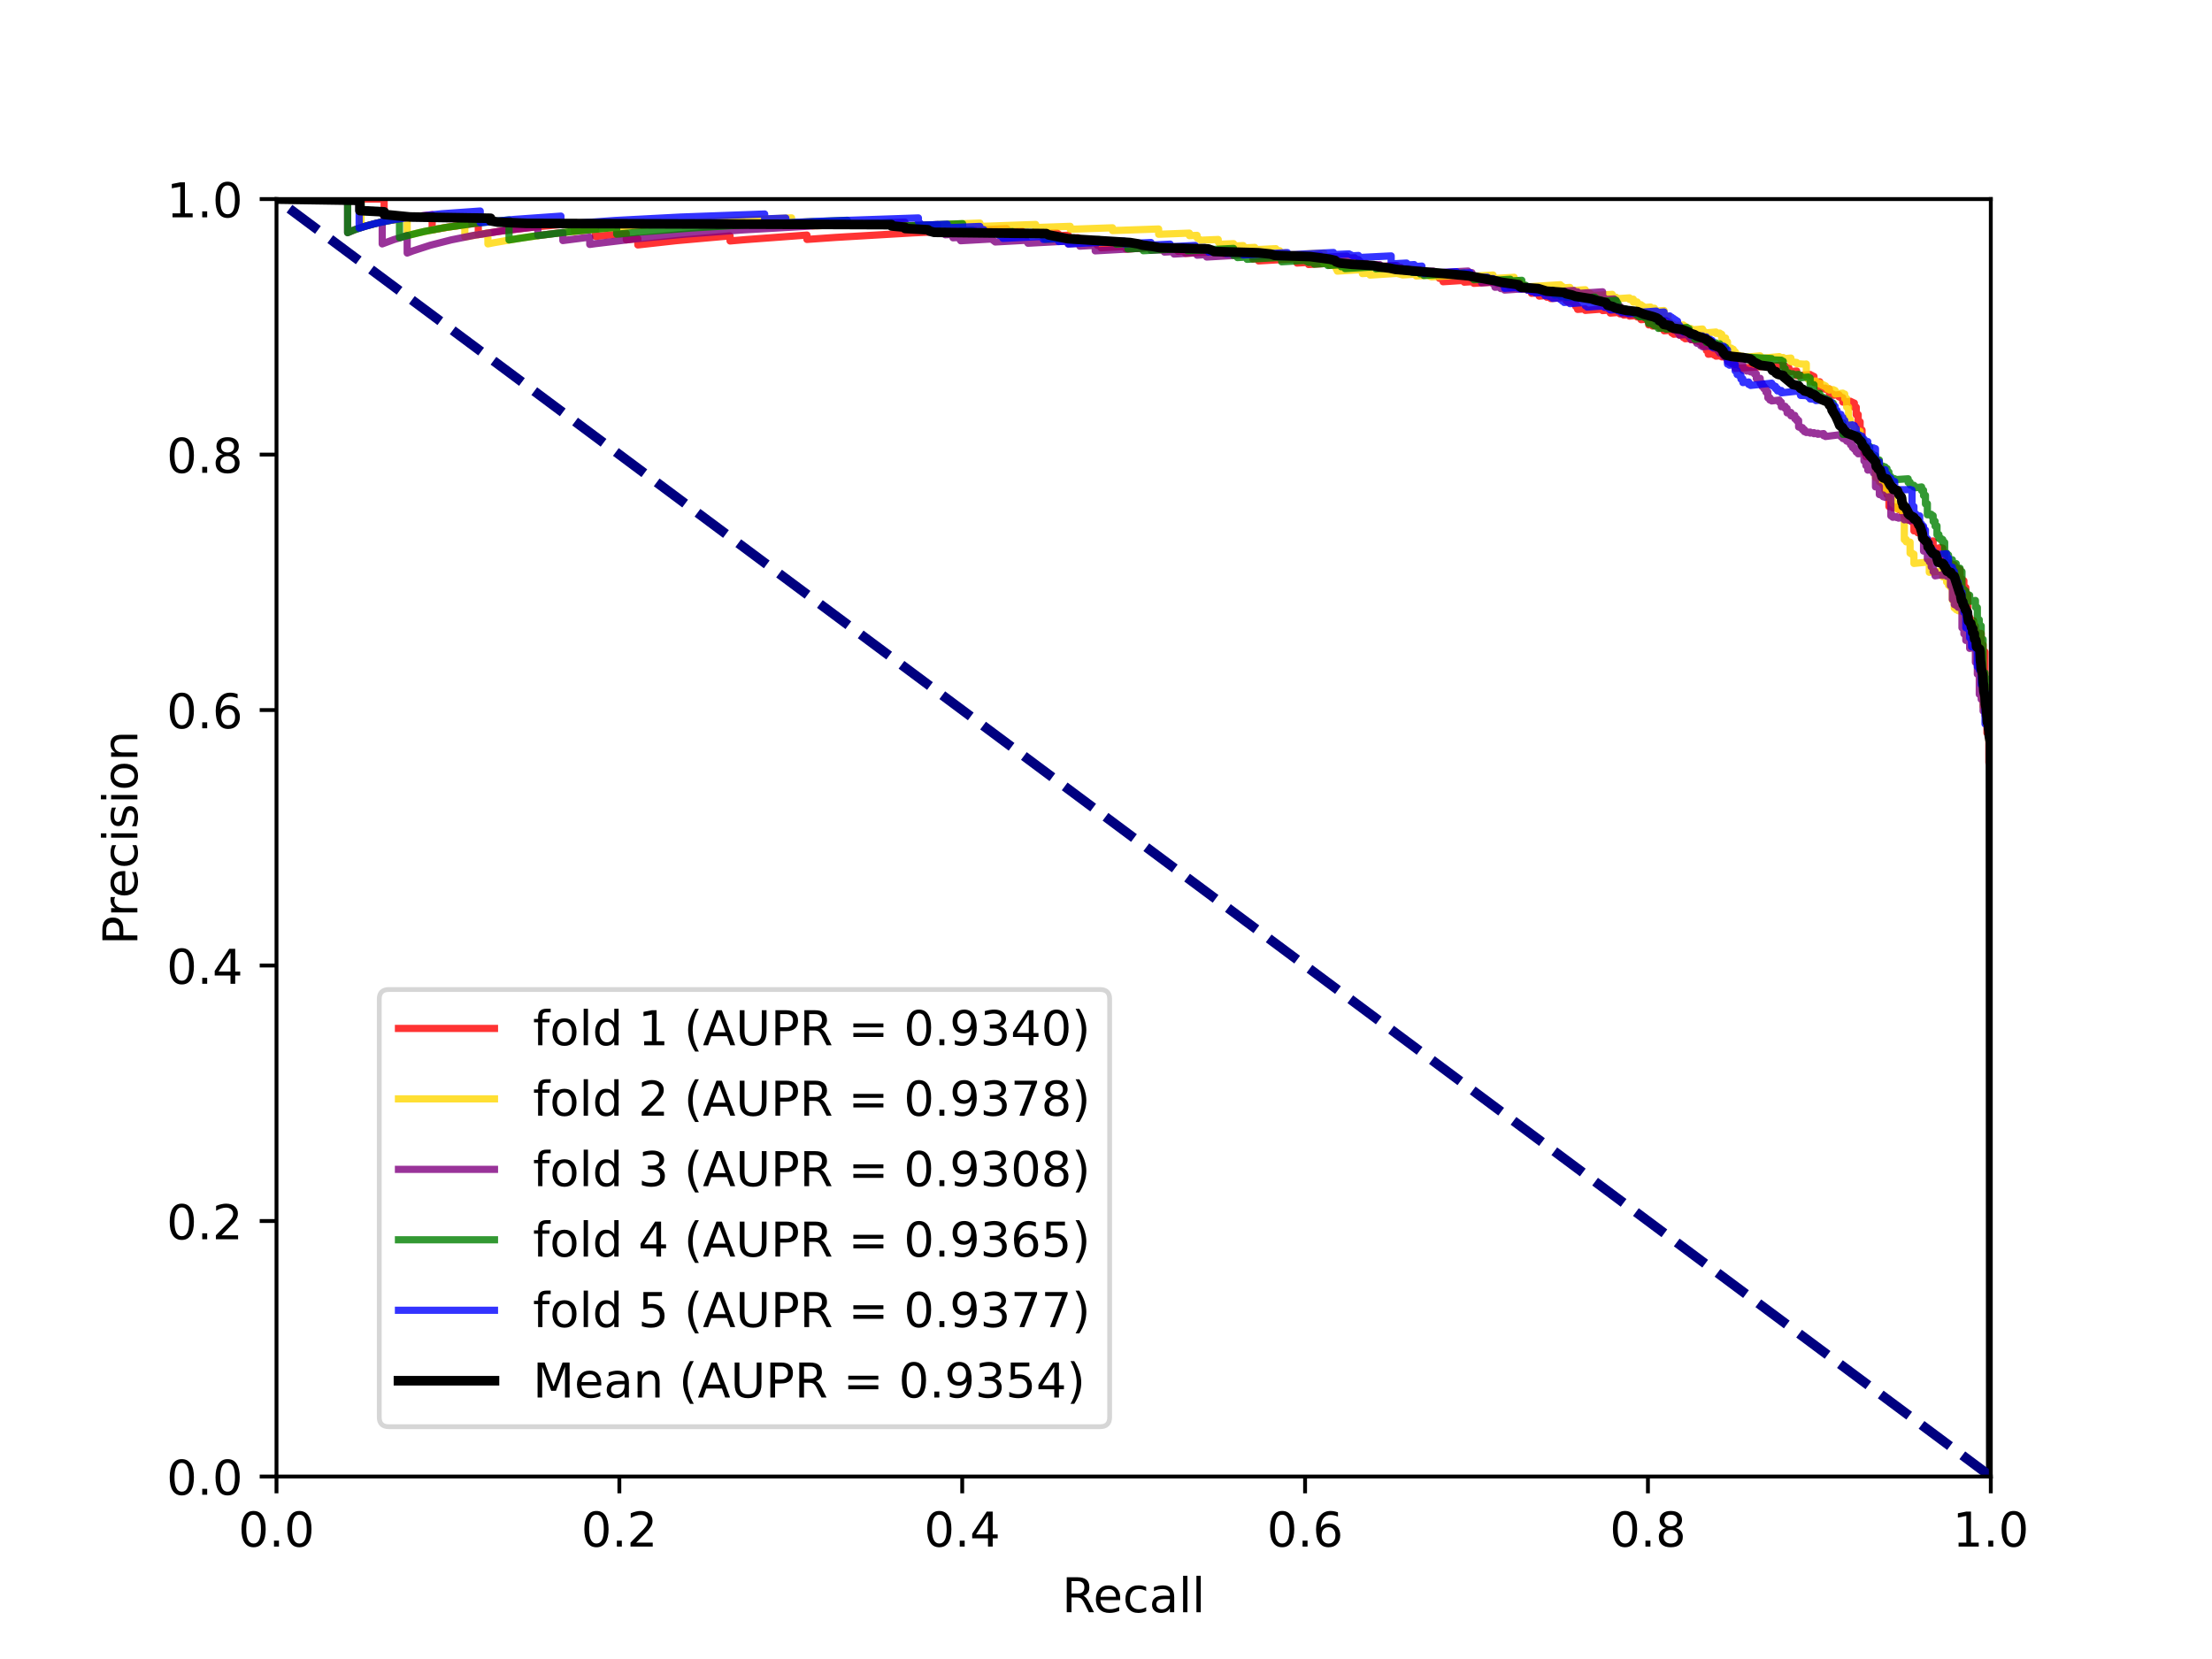 <?xml version="1.0" encoding="utf-8" standalone="no"?>
<!DOCTYPE svg PUBLIC "-//W3C//DTD SVG 1.1//EN"
  "http://www.w3.org/Graphics/SVG/1.1/DTD/svg11.dtd">
<!-- Created with matplotlib (https://matplotlib.org/) -->
<svg height="345.6pt" version="1.1" viewBox="0 0 460.8 345.6" width="460.8pt" xmlns="http://www.w3.org/2000/svg" xmlns:xlink="http://www.w3.org/1999/xlink">
 <defs>
  <style type="text/css">*{stroke-linecap:butt;stroke-linejoin:round;}</style>
 </defs>
 <g id="figure_1">
  <g id="patch_1">
   <path d="M 0 345.6 
L 460.8 345.6 
L 460.8 0 
L 0 0 
z
" style="fill:#ffffff;"/>
  </g>
  <g id="axes_1">
   <g id="patch_2">
    <path d="M 57.6 307.584 
L 414.72 307.584 
L 414.72 41.472 
L 57.6 41.472 
z
" style="fill:#ffffff;"/>
   </g>
   <g id="matplotlib.axis_1">
    <g id="xtick_1">
     <g id="line2d_1">
      <defs>
       <path d="M 0 0 
L 0 3.5 
" id="m547cf3d446" style="stroke:#000000;stroke-width:0.8;"/>
      </defs>
      <g>
       <use style="stroke:#000000;stroke-width:0.8;" x="57.6" xlink:href="#m547cf3d446" y="307.584"/>
      </g>
     </g>
     <g id="text_1">
      <!-- 0.0 -->
      <g transform="translate(49.648 322.182)scale(0.1 -0.1)">
       <defs>
        <path d="M 31.781 66.406 
Q 24.172 66.406 20.328 58.906 
Q 16.5 51.422 16.5 36.375 
Q 16.5 21.391 20.328 13.891 
Q 24.172 6.391 31.781 6.391 
Q 39.453 6.391 43.281 13.891 
Q 47.125 21.391 47.125 36.375 
Q 47.125 51.422 43.281 58.906 
Q 39.453 66.406 31.781 66.406 
z
M 31.781 74.219 
Q 44.047 74.219 50.516 64.516 
Q 56.984 54.828 56.984 36.375 
Q 56.984 17.969 50.516 8.266 
Q 44.047 -1.422 31.781 -1.422 
Q 19.531 -1.422 13.062 8.266 
Q 6.594 17.969 6.594 36.375 
Q 6.594 54.828 13.062 64.516 
Q 19.531 74.219 31.781 74.219 
z
" id="DejaVuSans-48"/>
        <path d="M 10.688 12.406 
L 21 12.406 
L 21 0 
L 10.688 0 
z
" id="DejaVuSans-46"/>
       </defs>
       <use xlink:href="#DejaVuSans-48"/>
       <use x="63.623" xlink:href="#DejaVuSans-46"/>
       <use x="95.41" xlink:href="#DejaVuSans-48"/>
      </g>
     </g>
    </g>
    <g id="xtick_2">
     <g id="line2d_2">
      <g>
       <use style="stroke:#000000;stroke-width:0.8;" x="129.024" xlink:href="#m547cf3d446" y="307.584"/>
      </g>
     </g>
     <g id="text_2">
      <!-- 0.2 -->
      <g transform="translate(121.072 322.182)scale(0.1 -0.1)">
       <defs>
        <path d="M 19.188 8.297 
L 53.609 8.297 
L 53.609 0 
L 7.328 0 
L 7.328 8.297 
Q 12.938 14.109 22.625 23.891 
Q 32.328 33.688 34.812 36.531 
Q 39.547 41.844 41.422 45.531 
Q 43.312 49.219 43.312 52.781 
Q 43.312 58.594 39.234 62.25 
Q 35.156 65.922 28.609 65.922 
Q 23.969 65.922 18.812 64.312 
Q 13.672 62.703 7.812 59.422 
L 7.812 69.391 
Q 13.766 71.781 18.938 73 
Q 24.125 74.219 28.422 74.219 
Q 39.75 74.219 46.484 68.547 
Q 53.219 62.891 53.219 53.422 
Q 53.219 48.922 51.531 44.891 
Q 49.859 40.875 45.406 35.406 
Q 44.188 33.984 37.641 27.219 
Q 31.109 20.453 19.188 8.297 
z
" id="DejaVuSans-50"/>
       </defs>
       <use xlink:href="#DejaVuSans-48"/>
       <use x="63.623" xlink:href="#DejaVuSans-46"/>
       <use x="95.41" xlink:href="#DejaVuSans-50"/>
      </g>
     </g>
    </g>
    <g id="xtick_3">
     <g id="line2d_3">
      <g>
       <use style="stroke:#000000;stroke-width:0.8;" x="200.448" xlink:href="#m547cf3d446" y="307.584"/>
      </g>
     </g>
     <g id="text_3">
      <!-- 0.4 -->
      <g transform="translate(192.496 322.182)scale(0.1 -0.1)">
       <defs>
        <path d="M 37.797 64.312 
L 12.891 25.391 
L 37.797 25.391 
z
M 35.203 72.906 
L 47.609 72.906 
L 47.609 25.391 
L 58.016 25.391 
L 58.016 17.188 
L 47.609 17.188 
L 47.609 0 
L 37.797 0 
L 37.797 17.188 
L 4.891 17.188 
L 4.891 26.703 
z
" id="DejaVuSans-52"/>
       </defs>
       <use xlink:href="#DejaVuSans-48"/>
       <use x="63.623" xlink:href="#DejaVuSans-46"/>
       <use x="95.41" xlink:href="#DejaVuSans-52"/>
      </g>
     </g>
    </g>
    <g id="xtick_4">
     <g id="line2d_4">
      <g>
       <use style="stroke:#000000;stroke-width:0.8;" x="271.872" xlink:href="#m547cf3d446" y="307.584"/>
      </g>
     </g>
     <g id="text_4">
      <!-- 0.6 -->
      <g transform="translate(263.92 322.182)scale(0.1 -0.1)">
       <defs>
        <path d="M 33.016 40.375 
Q 26.375 40.375 22.484 35.828 
Q 18.609 31.297 18.609 23.391 
Q 18.609 15.531 22.484 10.953 
Q 26.375 6.391 33.016 6.391 
Q 39.656 6.391 43.531 10.953 
Q 47.406 15.531 47.406 23.391 
Q 47.406 31.297 43.531 35.828 
Q 39.656 40.375 33.016 40.375 
z
M 52.594 71.297 
L 52.594 62.312 
Q 48.875 64.062 45.094 64.984 
Q 41.312 65.922 37.594 65.922 
Q 27.828 65.922 22.672 59.328 
Q 17.531 52.734 16.797 39.406 
Q 19.672 43.656 24.016 45.922 
Q 28.375 48.188 33.594 48.188 
Q 44.578 48.188 50.953 41.516 
Q 57.328 34.859 57.328 23.391 
Q 57.328 12.156 50.688 5.359 
Q 44.047 -1.422 33.016 -1.422 
Q 20.359 -1.422 13.672 8.266 
Q 6.984 17.969 6.984 36.375 
Q 6.984 53.656 15.188 63.938 
Q 23.391 74.219 37.203 74.219 
Q 40.922 74.219 44.703 73.484 
Q 48.484 72.75 52.594 71.297 
z
" id="DejaVuSans-54"/>
       </defs>
       <use xlink:href="#DejaVuSans-48"/>
       <use x="63.623" xlink:href="#DejaVuSans-46"/>
       <use x="95.41" xlink:href="#DejaVuSans-54"/>
      </g>
     </g>
    </g>
    <g id="xtick_5">
     <g id="line2d_5">
      <g>
       <use style="stroke:#000000;stroke-width:0.8;" x="343.296" xlink:href="#m547cf3d446" y="307.584"/>
      </g>
     </g>
     <g id="text_5">
      <!-- 0.8 -->
      <g transform="translate(335.344 322.182)scale(0.1 -0.1)">
       <defs>
        <path d="M 31.781 34.625 
Q 24.75 34.625 20.719 30.859 
Q 16.703 27.094 16.703 20.516 
Q 16.703 13.922 20.719 10.156 
Q 24.75 6.391 31.781 6.391 
Q 38.812 6.391 42.859 10.172 
Q 46.922 13.969 46.922 20.516 
Q 46.922 27.094 42.891 30.859 
Q 38.875 34.625 31.781 34.625 
z
M 21.922 38.812 
Q 15.578 40.375 12.031 44.719 
Q 8.5 49.078 8.5 55.328 
Q 8.5 64.062 14.719 69.141 
Q 20.953 74.219 31.781 74.219 
Q 42.672 74.219 48.875 69.141 
Q 55.078 64.062 55.078 55.328 
Q 55.078 49.078 51.531 44.719 
Q 48 40.375 41.703 38.812 
Q 48.828 37.156 52.797 32.312 
Q 56.781 27.484 56.781 20.516 
Q 56.781 9.906 50.312 4.234 
Q 43.844 -1.422 31.781 -1.422 
Q 19.734 -1.422 13.25 4.234 
Q 6.781 9.906 6.781 20.516 
Q 6.781 27.484 10.781 32.312 
Q 14.797 37.156 21.922 38.812 
z
M 18.312 54.391 
Q 18.312 48.734 21.844 45.562 
Q 25.391 42.391 31.781 42.391 
Q 38.141 42.391 41.719 45.562 
Q 45.312 48.734 45.312 54.391 
Q 45.312 60.062 41.719 63.234 
Q 38.141 66.406 31.781 66.406 
Q 25.391 66.406 21.844 63.234 
Q 18.312 60.062 18.312 54.391 
z
" id="DejaVuSans-56"/>
       </defs>
       <use xlink:href="#DejaVuSans-48"/>
       <use x="63.623" xlink:href="#DejaVuSans-46"/>
       <use x="95.41" xlink:href="#DejaVuSans-56"/>
      </g>
     </g>
    </g>
    <g id="xtick_6">
     <g id="line2d_6">
      <g>
       <use style="stroke:#000000;stroke-width:0.8;" x="414.72" xlink:href="#m547cf3d446" y="307.584"/>
      </g>
     </g>
     <g id="text_6">
      <!-- 1.0 -->
      <g transform="translate(406.768 322.182)scale(0.1 -0.1)">
       <defs>
        <path d="M 12.406 8.297 
L 28.516 8.297 
L 28.516 63.922 
L 10.984 60.406 
L 10.984 69.391 
L 28.422 72.906 
L 38.281 72.906 
L 38.281 8.297 
L 54.391 8.297 
L 54.391 0 
L 12.406 0 
z
" id="DejaVuSans-49"/>
       </defs>
       <use xlink:href="#DejaVuSans-49"/>
       <use x="63.623" xlink:href="#DejaVuSans-46"/>
       <use x="95.41" xlink:href="#DejaVuSans-48"/>
      </g>
     </g>
    </g>
    <g id="text_7">
     <!-- Recall -->
     <g transform="translate(221.243 335.861)scale(0.1 -0.1)">
      <defs>
       <path d="M 44.391 34.188 
Q 47.562 33.109 50.562 29.594 
Q 53.562 26.078 56.594 19.922 
L 66.609 0 
L 56 0 
L 46.688 18.703 
Q 43.062 26.031 39.672 28.422 
Q 36.281 30.812 30.422 30.812 
L 19.672 30.812 
L 19.672 0 
L 9.812 0 
L 9.812 72.906 
L 32.078 72.906 
Q 44.578 72.906 50.734 67.672 
Q 56.891 62.453 56.891 51.906 
Q 56.891 45.016 53.688 40.469 
Q 50.484 35.938 44.391 34.188 
z
M 19.672 64.797 
L 19.672 38.922 
L 32.078 38.922 
Q 39.203 38.922 42.844 42.219 
Q 46.484 45.516 46.484 51.906 
Q 46.484 58.297 42.844 61.547 
Q 39.203 64.797 32.078 64.797 
z
" id="DejaVuSans-82"/>
       <path d="M 56.203 29.594 
L 56.203 25.203 
L 14.891 25.203 
Q 15.484 15.922 20.484 11.062 
Q 25.484 6.203 34.422 6.203 
Q 39.594 6.203 44.453 7.469 
Q 49.312 8.734 54.109 11.281 
L 54.109 2.781 
Q 49.266 0.734 44.188 -0.344 
Q 39.109 -1.422 33.891 -1.422 
Q 20.797 -1.422 13.156 6.188 
Q 5.516 13.812 5.516 26.812 
Q 5.516 40.234 12.766 48.109 
Q 20.016 56 32.328 56 
Q 43.359 56 49.781 48.891 
Q 56.203 41.797 56.203 29.594 
z
M 47.219 32.234 
Q 47.125 39.594 43.094 43.984 
Q 39.062 48.391 32.422 48.391 
Q 24.906 48.391 20.391 44.141 
Q 15.875 39.891 15.188 32.172 
z
" id="DejaVuSans-101"/>
       <path d="M 48.781 52.594 
L 48.781 44.188 
Q 44.969 46.297 41.141 47.344 
Q 37.312 48.391 33.406 48.391 
Q 24.656 48.391 19.812 42.844 
Q 14.984 37.312 14.984 27.297 
Q 14.984 17.281 19.812 11.734 
Q 24.656 6.203 33.406 6.203 
Q 37.312 6.203 41.141 7.25 
Q 44.969 8.297 48.781 10.406 
L 48.781 2.094 
Q 45.016 0.344 40.984 -0.531 
Q 36.969 -1.422 32.422 -1.422 
Q 20.062 -1.422 12.781 6.344 
Q 5.516 14.109 5.516 27.297 
Q 5.516 40.672 12.859 48.328 
Q 20.219 56 33.016 56 
Q 37.156 56 41.109 55.141 
Q 45.062 54.297 48.781 52.594 
z
" id="DejaVuSans-99"/>
       <path d="M 34.281 27.484 
Q 23.391 27.484 19.188 25 
Q 14.984 22.516 14.984 16.5 
Q 14.984 11.719 18.141 8.906 
Q 21.297 6.109 26.703 6.109 
Q 34.188 6.109 38.703 11.406 
Q 43.219 16.703 43.219 25.484 
L 43.219 27.484 
z
M 52.203 31.203 
L 52.203 0 
L 43.219 0 
L 43.219 8.297 
Q 40.141 3.328 35.547 0.953 
Q 30.953 -1.422 24.312 -1.422 
Q 15.922 -1.422 10.953 3.297 
Q 6 8.016 6 15.922 
Q 6 25.141 12.172 29.828 
Q 18.359 34.516 30.609 34.516 
L 43.219 34.516 
L 43.219 35.406 
Q 43.219 41.609 39.141 45 
Q 35.062 48.391 27.688 48.391 
Q 23 48.391 18.547 47.266 
Q 14.109 46.141 10.016 43.891 
L 10.016 52.203 
Q 14.938 54.109 19.578 55.047 
Q 24.219 56 28.609 56 
Q 40.484 56 46.344 49.844 
Q 52.203 43.703 52.203 31.203 
z
" id="DejaVuSans-97"/>
       <path d="M 9.422 75.984 
L 18.406 75.984 
L 18.406 0 
L 9.422 0 
z
" id="DejaVuSans-108"/>
      </defs>
      <use xlink:href="#DejaVuSans-82"/>
      <use x="64.982" xlink:href="#DejaVuSans-101"/>
      <use x="126.506" xlink:href="#DejaVuSans-99"/>
      <use x="181.486" xlink:href="#DejaVuSans-97"/>
      <use x="242.766" xlink:href="#DejaVuSans-108"/>
      <use x="270.549" xlink:href="#DejaVuSans-108"/>
     </g>
    </g>
   </g>
   <g id="matplotlib.axis_2">
    <g id="ytick_1">
     <g id="line2d_7">
      <defs>
       <path d="M 0 0 
L -3.5 0 
" id="m305f444dee" style="stroke:#000000;stroke-width:0.8;"/>
      </defs>
      <g>
       <use style="stroke:#000000;stroke-width:0.8;" x="57.6" xlink:href="#m305f444dee" y="307.584"/>
      </g>
     </g>
     <g id="text_8">
      <!-- 0.0 -->
      <g transform="translate(34.697 311.383)scale(0.1 -0.1)">
       <use xlink:href="#DejaVuSans-48"/>
       <use x="63.623" xlink:href="#DejaVuSans-46"/>
       <use x="95.41" xlink:href="#DejaVuSans-48"/>
      </g>
     </g>
    </g>
    <g id="ytick_2">
     <g id="line2d_8">
      <g>
       <use style="stroke:#000000;stroke-width:0.8;" x="57.6" xlink:href="#m305f444dee" y="254.362"/>
      </g>
     </g>
     <g id="text_9">
      <!-- 0.2 -->
      <g transform="translate(34.697 258.161)scale(0.1 -0.1)">
       <use xlink:href="#DejaVuSans-48"/>
       <use x="63.623" xlink:href="#DejaVuSans-46"/>
       <use x="95.41" xlink:href="#DejaVuSans-50"/>
      </g>
     </g>
    </g>
    <g id="ytick_3">
     <g id="line2d_9">
      <g>
       <use style="stroke:#000000;stroke-width:0.8;" x="57.6" xlink:href="#m305f444dee" y="201.139"/>
      </g>
     </g>
     <g id="text_10">
      <!-- 0.4 -->
      <g transform="translate(34.697 204.938)scale(0.1 -0.1)">
       <use xlink:href="#DejaVuSans-48"/>
       <use x="63.623" xlink:href="#DejaVuSans-46"/>
       <use x="95.41" xlink:href="#DejaVuSans-52"/>
      </g>
     </g>
    </g>
    <g id="ytick_4">
     <g id="line2d_10">
      <g>
       <use style="stroke:#000000;stroke-width:0.8;" x="57.6" xlink:href="#m305f444dee" y="147.917"/>
      </g>
     </g>
     <g id="text_11">
      <!-- 0.6 -->
      <g transform="translate(34.697 151.716)scale(0.1 -0.1)">
       <use xlink:href="#DejaVuSans-48"/>
       <use x="63.623" xlink:href="#DejaVuSans-46"/>
       <use x="95.41" xlink:href="#DejaVuSans-54"/>
      </g>
     </g>
    </g>
    <g id="ytick_5">
     <g id="line2d_11">
      <g>
       <use style="stroke:#000000;stroke-width:0.8;" x="57.6" xlink:href="#m305f444dee" y="94.694"/>
      </g>
     </g>
     <g id="text_12">
      <!-- 0.8 -->
      <g transform="translate(34.697 98.494)scale(0.1 -0.1)">
       <use xlink:href="#DejaVuSans-48"/>
       <use x="63.623" xlink:href="#DejaVuSans-46"/>
       <use x="95.41" xlink:href="#DejaVuSans-56"/>
      </g>
     </g>
    </g>
    <g id="ytick_6">
     <g id="line2d_12">
      <g>
       <use style="stroke:#000000;stroke-width:0.8;" x="57.6" xlink:href="#m305f444dee" y="41.472"/>
      </g>
     </g>
     <g id="text_13">
      <!-- 1.0 -->
      <g transform="translate(34.697 45.271)scale(0.1 -0.1)">
       <use xlink:href="#DejaVuSans-49"/>
       <use x="63.623" xlink:href="#DejaVuSans-46"/>
       <use x="95.41" xlink:href="#DejaVuSans-48"/>
      </g>
     </g>
    </g>
    <g id="text_14">
     <!-- Precision -->
     <g transform="translate(28.617 196.835)rotate(-90)scale(0.1 -0.1)">
      <defs>
       <path d="M 19.672 64.797 
L 19.672 37.406 
L 32.078 37.406 
Q 38.969 37.406 42.719 40.969 
Q 46.484 44.531 46.484 51.125 
Q 46.484 57.672 42.719 61.234 
Q 38.969 64.797 32.078 64.797 
z
M 9.812 72.906 
L 32.078 72.906 
Q 44.344 72.906 50.609 67.359 
Q 56.891 61.812 56.891 51.125 
Q 56.891 40.328 50.609 34.812 
Q 44.344 29.297 32.078 29.297 
L 19.672 29.297 
L 19.672 0 
L 9.812 0 
z
" id="DejaVuSans-80"/>
       <path d="M 41.109 46.297 
Q 39.594 47.172 37.812 47.578 
Q 36.031 48 33.891 48 
Q 26.266 48 22.188 43.047 
Q 18.109 38.094 18.109 28.812 
L 18.109 0 
L 9.078 0 
L 9.078 54.688 
L 18.109 54.688 
L 18.109 46.188 
Q 20.953 51.172 25.484 53.578 
Q 30.031 56 36.531 56 
Q 37.453 56 38.578 55.875 
Q 39.703 55.766 41.062 55.516 
z
" id="DejaVuSans-114"/>
       <path d="M 9.422 54.688 
L 18.406 54.688 
L 18.406 0 
L 9.422 0 
z
M 9.422 75.984 
L 18.406 75.984 
L 18.406 64.594 
L 9.422 64.594 
z
" id="DejaVuSans-105"/>
       <path d="M 44.281 53.078 
L 44.281 44.578 
Q 40.484 46.531 36.375 47.5 
Q 32.281 48.484 27.875 48.484 
Q 21.188 48.484 17.844 46.438 
Q 14.5 44.391 14.5 40.281 
Q 14.5 37.156 16.891 35.375 
Q 19.281 33.594 26.516 31.984 
L 29.594 31.297 
Q 39.156 29.25 43.188 25.516 
Q 47.219 21.781 47.219 15.094 
Q 47.219 7.469 41.188 3.016 
Q 35.156 -1.422 24.609 -1.422 
Q 20.219 -1.422 15.453 -0.562 
Q 10.688 0.297 5.422 2 
L 5.422 11.281 
Q 10.406 8.688 15.234 7.391 
Q 20.062 6.109 24.812 6.109 
Q 31.156 6.109 34.562 8.281 
Q 37.984 10.453 37.984 14.406 
Q 37.984 18.062 35.516 20.016 
Q 33.062 21.969 24.703 23.781 
L 21.578 24.516 
Q 13.234 26.266 9.516 29.906 
Q 5.812 33.547 5.812 39.891 
Q 5.812 47.609 11.281 51.797 
Q 16.75 56 26.812 56 
Q 31.781 56 36.172 55.266 
Q 40.578 54.547 44.281 53.078 
z
" id="DejaVuSans-115"/>
       <path d="M 30.609 48.391 
Q 23.391 48.391 19.188 42.75 
Q 14.984 37.109 14.984 27.297 
Q 14.984 17.484 19.156 11.844 
Q 23.344 6.203 30.609 6.203 
Q 37.797 6.203 41.984 11.859 
Q 46.188 17.531 46.188 27.297 
Q 46.188 37.016 41.984 42.703 
Q 37.797 48.391 30.609 48.391 
z
M 30.609 56 
Q 42.328 56 49.016 48.375 
Q 55.719 40.766 55.719 27.297 
Q 55.719 13.875 49.016 6.219 
Q 42.328 -1.422 30.609 -1.422 
Q 18.844 -1.422 12.172 6.219 
Q 5.516 13.875 5.516 27.297 
Q 5.516 40.766 12.172 48.375 
Q 18.844 56 30.609 56 
z
" id="DejaVuSans-111"/>
       <path d="M 54.891 33.016 
L 54.891 0 
L 45.906 0 
L 45.906 32.719 
Q 45.906 40.484 42.875 44.328 
Q 39.844 48.188 33.797 48.188 
Q 26.516 48.188 22.312 43.547 
Q 18.109 38.922 18.109 30.906 
L 18.109 0 
L 9.078 0 
L 9.078 54.688 
L 18.109 54.688 
L 18.109 46.188 
Q 21.344 51.125 25.703 53.562 
Q 30.078 56 35.797 56 
Q 45.219 56 50.047 50.172 
Q 54.891 44.344 54.891 33.016 
z
" id="DejaVuSans-110"/>
      </defs>
      <use xlink:href="#DejaVuSans-80"/>
      <use x="58.553" xlink:href="#DejaVuSans-114"/>
      <use x="97.416" xlink:href="#DejaVuSans-101"/>
      <use x="158.939" xlink:href="#DejaVuSans-99"/>
      <use x="213.92" xlink:href="#DejaVuSans-105"/>
      <use x="241.703" xlink:href="#DejaVuSans-115"/>
      <use x="293.803" xlink:href="#DejaVuSans-105"/>
      <use x="321.586" xlink:href="#DejaVuSans-111"/>
      <use x="382.768" xlink:href="#DejaVuSans-110"/>
     </g>
    </g>
   </g>
   <g id="line2d_13">
    <path clip-path="url(#p9b8cd2af68)" d="M 414.72 158.761 
L 414.32 158.835 
L 414.32 158.742 
L 414.32 152.613 
L 413.919 152.686 
L 413.919 152.584 
L 413.919 143.112 
L 413.519 143.183 
L 413.519 135.78 
L 413.119 135.849 
L 413.119 134.338 
L 412.718 134.406 
L 412.718 131.958 
L 412.318 132.025 
L 412.318 131.895 
L 411.917 131.962 
L 411.917 131.831 
L 411.517 131.898 
L 411.517 130.443 
L 411.117 130.51 
L 411.117 129.301 
L 410.316 129.435 
L 410.316 128.619 
L 409.916 128.685 
L 409.916 123.915 
L 409.515 123.979 
L 409.515 122.38 
L 409.115 122.444 
L 409.115 120.966 
L 408.715 121.029 
L 408.715 120.581 
L 408.314 120.644 
L 408.314 118.675 
L 407.914 118.737 
L 407.914 118.43 
L 407.514 118.493 
L 407.514 118.185 
L 407.113 118.248 
L 407.113 117.628 
L 406.713 117.691 
L 406.713 117.535 
L 406.312 117.597 
L 406.312 117.286 
L 405.111 117.473 
L 405.111 115.096 
L 404.711 115.158 
L 404.711 114.19 
L 404.311 114.251 
L 404.311 114.089 
L 402.709 114.333 
L 402.709 112.691 
L 401.909 112.813 
L 401.909 112.647 
L 401.508 112.707 
L 401.508 112.541 
L 401.108 112.602 
L 401.108 112.435 
L 400.707 112.496 
L 400.707 112.162 
L 400.307 112.222 
L 400.307 111.042 
L 399.907 111.102 
L 399.907 110.933 
L 399.506 110.993 
L 399.506 110.481 
L 398.706 110.601 
L 398.706 108.7 
L 398.305 108.759 
L 398.305 108.234 
L 397.505 108.352 
L 397.505 107.47 
L 397.104 107.528 
L 397.104 107.351 
L 396.704 107.409 
L 396.704 106.696 
L 396.303 106.754 
L 396.303 106.215 
L 395.903 106.273 
L 395.903 106.092 
L 395.503 106.15 
L 395.503 105.607 
L 394.302 105.78 
L 394.302 105.416 
L 393.501 105.532 
L 393.501 102.939 
L 393.101 102.995 
L 393.101 102.052 
L 392.7 102.108 
L 392.7 100.773 
L 392.3 100.828 
L 392.3 100.443 
L 391.9 100.498 
L 391.9 97.363 
L 391.499 97.416 
L 391.499 96.215 
L 391.099 96.267 
L 391.099 95.864 
L 390.698 95.916 
L 390.698 95.51 
L 390.298 95.562 
L 390.298 95.155 
L 389.898 95.206 
L 389.898 95.002 
L 388.697 95.157 
L 388.697 94.333 
L 388.296 94.385 
L 388.296 92.717 
L 387.896 92.768 
L 387.896 89.568 
L 387.496 89.616 
L 387.496 87.868 
L 387.095 87.915 
L 387.095 86.362 
L 386.695 86.407 
L 386.695 84.83 
L 386.295 84.875 
L 386.295 83.963 
L 385.894 84.006 
L 385.894 83.777 
L 385.494 83.82 
L 385.494 83.59 
L 383.892 83.764 
L 383.892 82.837 
L 383.492 82.879 
L 383.492 82.646 
L 383.092 82.689 
L 383.092 82.22 
L 381.891 82.348 
L 381.891 82.113 
L 381.49 82.155 
L 381.49 81.919 
L 381.09 81.961 
L 381.09 81.01 
L 380.289 81.094 
L 380.289 80.854 
L 379.488 80.938 
L 379.488 80.697 
L 379.088 80.739 
L 379.088 79.529 
L 377.887 79.651 
L 377.887 78.424 
L 377.487 78.464 
L 377.487 78.217 
L 377.086 78.256 
L 377.086 78.008 
L 374.284 78.287 
L 374.284 77.284 
L 372.682 77.441 
L 372.682 76.68 
L 371.882 76.758 
L 371.882 76.246 
L 371.481 76.285 
L 371.481 76.028 
L 370.28 76.144 
L 361.472 76.751 
L 361.472 75.691 
L 361.072 75.73 
L 361.072 74.659 
L 360.672 74.698 
L 360.672 74.428 
L 359.47 74.543 
L 359.47 74.272 
L 358.67 74.348 
L 358.67 74.076 
L 357.469 74.191 
L 357.469 73.917 
L 357.068 73.955 
L 357.068 73.681 
L 355.867 73.795 
L 355.867 72.965 
L 355.467 73.002 
L 355.467 71.885 
L 354.666 71.957 
L 354.666 71.111 
L 353.865 71.182 
L 353.865 70.898 
L 353.065 70.969 
L 353.065 70.683 
L 352.264 70.754 
L 352.264 70.467 
L 351.063 70.573 
L 351.063 70.285 
L 350.663 70.32 
L 350.663 69.74 
L 349.862 69.81 
L 349.862 69.518 
L 348.661 69.622 
L 348.661 69.329 
L 348.26 69.363 
L 348.26 68.774 
L 346.659 68.91 
L 346.659 68.315 
L 345.858 68.382 
L 345.858 67.783 
L 344.257 67.916 
L 344.257 67.614 
L 343.456 67.68 
L 343.456 66.462 
L 341.855 66.59 
L 341.855 65.973 
L 341.054 66.036 
L 341.054 65.726 
L 339.453 65.851 
L 339.453 65.539 
L 338.251 65.633 
L 338.251 65.318 
L 337.451 65.38 
L 337.451 65.065 
L 335.449 65.22 
L 335.449 64.582 
L 333.848 64.704 
L 333.848 64.382 
L 330.244 64.659 
L 330.244 64.333 
L 328.643 64.456 
L 328.643 63.798 
L 328.243 63.828 
L 328.243 63.166 
L 327.842 63.195 
L 327.842 62.862 
L 326.641 62.95 
L 326.641 62.615 
L 326.241 62.644 
L 326.241 61.97 
L 323.038 62.198 
L 323.038 61.857 
L 322.237 61.914 
L 322.237 61.57 
L 320.636 61.683 
L 320.636 60.989 
L 319.034 61.1 
L 319.034 60.399 
L 318.234 60.453 
L 318.234 60.1 
L 317.032 60.18 
L 317.032 59.825 
L 314.63 59.984 
L 314.63 59.264 
L 313.029 59.368 
L 313.029 59.005 
L 311.828 59.082 
L 311.828 58.716 
L 307.023 59.027 
L 307.023 58.653 
L 305.022 58.783 
L 305.022 58.406 
L 300.618 58.693 
L 300.618 57.924 
L 299.817 57.975 
L 299.817 57.199 
L 298.616 57.272 
L 298.616 56.881 
L 297.415 56.953 
L 297.415 56.559 
L 296.214 56.63 
L 295.813 56.256 
L 293.411 56.398 
L 293.411 55.995 
L 291.81 56.089 
L 291.81 55.682 
L 291.009 55.728 
L 291.009 55.318 
L 286.605 55.571 
L 286.605 55.153 
L 284.603 55.267 
L 284.603 54.844 
L 276.997 55.284 
L 276.997 54.847 
L 272.593 55.107 
L 272.593 54.66 
L 270.19 54.801 
L 270.19 53.894 
L 262.183 54.356 
L 262.183 53.884 
L 260.982 53.954 
L 260.982 52.999 
L 260.182 53.042 
L 260.182 52.56 
L 254.977 52.84 
L 254.977 52.344 
L 246.97 52.784 
L 246.569 52.29 
L 245.368 52.356 
L 244.968 51.854 
L 241.765 52.028 
L 241.765 51.493 
L 234.559 51.885 
L 234.559 51.328 
L 229.354 51.615 
L 229.354 51.04 
L 228.553 51.083 
L 228.553 50.503 
L 226.952 50.585 
L 226.952 49.997 
L 224.55 50.116 
L 224.55 49.517 
L 222.548 49.612 
L 222.548 49.003 
L 220.946 49.075 
L 220.146 48.492 
L 212.939 48.808 
L 212.939 48.158 
L 209.736 48.295 
L 209.736 47.629 
L 190.119 48.516 
L 174.104 49.455 
L 168.099 49.876 
L 168.099 48.968 
L 155.288 49.92 
L 152.085 50.197 
L 152.085 49.138 
L 140.875 50.136 
L 132.867 51.025 
L 132.867 49.702 
L 130.465 49.965 
L 130.465 48.587 
L 124.06 49.253 
L 124.06 47.733 
L 119.656 48.167 
L 119.656 46.525 
L 110.848 47.342 
L 104.042 48.181 
L 99.638 48.864 
L 99.638 46.446 
L 93.632 47.257 
L 90.029 47.884 
L 90.029 44.717 
L 85.625 45.22 
L 80.821 45.982 
L 80.02 46.141 
L 80.02 41.472 
L 57.6 41.472 
L 57.6 41.472 
" style="fill:none;stroke:#ff0000;stroke-linecap:square;stroke-opacity:0.8;stroke-width:1.5;"/>
   </g>
   <g id="line2d_14">
    <path clip-path="url(#p9b8cd2af68)" d="M 414.72 153.846 
L 414.32 153.919 
L 414.32 153.819 
L 414.32 149.934 
L 413.919 150.006 
L 413.919 149.901 
L 413.919 147.232 
L 413.519 147.304 
L 413.519 147.195 
L 413.519 147.086 
L 413.119 147.158 
L 413.119 139.752 
L 412.718 139.822 
L 412.718 135.668 
L 412.318 135.736 
L 412.318 135.234 
L 411.917 135.176 
L 411.917 134.923 
L 411.517 134.865 
L 411.517 133.201 
L 411.117 133.269 
L 411.117 129.706 
L 409.916 129.907 
L 409.916 129.637 
L 409.515 129.704 
L 409.515 127.374 
L 409.115 127.301 
L 408.715 127.368 
L 408.314 127.295 
L 408.314 127.155 
L 407.914 127.221 
L 407.914 126.942 
L 407.514 127.008 
L 407.514 126.586 
L 407.113 126.653 
L 407.113 124.946 
L 406.713 125.011 
L 406.713 122.241 
L 406.312 122.305 
L 406.312 121.86 
L 405.912 121.924 
L 405.912 121.177 
L 405.512 121.241 
L 405.512 120.032 
L 404.711 120.16 
L 404.711 118.934 
L 401.909 119.225 
L 401.909 117.029 
L 401.508 117.092 
L 398.706 117.376 
L 398.706 115.442 
L 398.305 115.505 
L 398.305 115.178 
L 397.905 115.241 
L 397.905 112.924 
L 397.104 112.879 
L 397.104 112.374 
L 396.704 112.435 
L 396.704 106.696 
L 396.303 106.574 
L 396.303 106.035 
L 395.903 106.092 
L 395.903 105.912 
L 395.102 106.027 
L 395.102 105.118 
L 394.702 105.175 
L 394.702 104.809 
L 394.302 104.866 
L 394.302 103.944 
L 393.901 103.815 
L 393.901 103.63 
L 393.501 103.686 
L 393.501 102.563 
L 393.101 102.619 
L 393.101 102.242 
L 392.7 102.298 
L 392.7 101.156 
L 392.3 101.211 
L 392.3 100.636 
L 391.9 100.498 
L 391.9 100.305 
L 391.499 100.36 
L 391.499 99.388 
L 390.698 99.496 
L 390.698 95.713 
L 390.298 95.765 
L 390.298 95.358 
L 389.898 95.41 
L 389.898 95.002 
L 389.497 95.053 
L 389.497 94.848 
L 389.097 94.9 
L 389.097 93.661 
L 388.697 93.712 
L 388.697 92.247 
L 388.296 92.297 
L 388.296 91.662 
L 387.496 91.761 
L 387.496 89.832 
L 387.095 89.88 
L 387.095 89.663 
L 386.295 89.76 
L 386.295 89.106 
L 385.494 89.202 
L 385.494 87.437 
L 385.093 87.483 
L 385.093 84.78 
L 384.693 84.824 
L 384.693 82.983 
L 384.293 83.026 
L 384.293 82.093 
L 383.892 82.136 
L 383.892 81.901 
L 382.291 82.07 
L 382.291 81.361 
L 381.891 81.165 
L 381.09 81.249 
L 381.09 81.01 
L 380.69 81.052 
L 380.69 80.813 
L 380.289 80.614 
L 380.289 80.374 
L 379.889 80.415 
L 379.889 80.174 
L 379.488 80.215 
L 379.488 79.973 
L 379.088 80.014 
L 379.088 79.772 
L 378.287 79.854 
L 378.287 79.366 
L 377.086 79.488 
L 377.086 78.997 
L 376.686 79.037 
L 376.686 78.544 
L 376.286 78.584 
L 376.286 75.828 
L 375.885 75.865 
L 374.284 75.762 
L 374.284 75.506 
L 373.083 75.362 
L 373.083 74.588 
L 371.481 74.736 
L 371.481 74.476 
L 370.681 74.55 
L 370.681 74.289 
L 366.677 74.661 
L 366.677 74.131 
L 363.074 74.469 
L 363.074 74.201 
L 362.273 74.276 
L 362.273 74.007 
L 361.472 74.082 
L 361.472 73.27 
L 361.072 73.034 
L 361.072 72.761 
L 360.672 72.798 
L 360.672 72.524 
L 359.871 72.596 
L 359.871 71.214 
L 359.47 71.249 
L 359.47 70.411 
L 358.67 70.479 
L 358.67 69.634 
L 358.269 69.667 
L 358.269 69.384 
L 357.469 69.45 
L 357.469 69.165 
L 355.067 69.366 
L 355.067 69.078 
L 354.666 69.112 
L 354.666 68.534 
L 352.264 68.732 
L 352.264 68.441 
L 351.063 68.54 
L 351.063 67.952 
L 350.663 67.985 
L 350.663 67.69 
L 348.661 67.852 
L 348.661 67.555 
L 347.86 67.62 
L 347.86 67.021 
L 347.46 67.053 
L 347.46 65.846 
L 346.659 65.907 
L 346.659 64.685 
L 344.657 64.833 
L 344.657 64.214 
L 343.857 64.272 
L 343.857 63.96 
L 342.255 64.076 
L 342.255 63.762 
L 341.855 63.791 
L 341.855 63.476 
L 341.454 63.505 
L 341.054 62.899 
L 340.253 62.955 
L 340.253 62.316 
L 339.453 62.371 
L 339.453 62.049 
L 336.65 62.24 
L 336.65 61.915 
L 335.849 61.969 
L 335.849 61.315 
L 331.445 61.61 
L 331.445 61.277 
L 331.045 61.304 
L 331.045 60.97 
L 330.244 61.023 
L 330.244 60.35 
L 327.041 60.559 
L 327.041 59.875 
L 325.44 59.978 
L 325.44 59.633 
L 325.04 59.658 
L 325.04 59.312 
L 317.433 59.798 
L 317.433 59.442 
L 316.632 59.494 
L 316.632 58.777 
L 316.232 58.802 
L 316.232 58.441 
L 315.431 58.491 
L 315.431 57.765 
L 311.027 58.03 
L 311.027 57.288 
L 306.223 57.576 
L 306.223 57.197 
L 298.216 57.688 
L 297.415 57.347 
L 295.013 57.498 
L 295.013 57.101 
L 292.21 57.276 
L 291.009 56.949 
L 285.404 57.307 
L 285.404 56.892 
L 283.803 56.995 
L 283.803 56.157 
L 278.598 56.483 
L 278.198 55.646 
L 278.198 55.213 
L 277.397 55.26 
L 277.397 54.824 
L 275.796 54.917 
L 275.796 52.696 
L 267.788 53.105 
L 267.788 52.641 
L 266.587 52.702 
L 266.587 52.234 
L 265.787 52.274 
L 265.787 51.802 
L 261.783 51.996 
L 261.383 51.533 
L 258.98 51.648 
L 258.98 51.158 
L 256.979 51.252 
L 256.979 50.755 
L 254.176 50.883 
L 253.776 50.395 
L 253.776 49.887 
L 250.173 50.039 
L 249.372 49.552 
L 249.372 49.029 
L 247.77 49.091 
L 247.77 48.561 
L 241.365 48.801 
L 241.365 47.7 
L 231.756 48.035 
L 231.756 47.452 
L 222.948 47.763 
L 222.948 47.147 
L 215.742 47.4 
L 215.742 46.755 
L 204.131 47.164 
L 204.131 46.466 
L 187.717 47.083 
L 187.717 46.296 
L 169.3 47.074 
L 169.3 46.157 
L 164.896 46.346 
L 164.896 45.385 
L 148.081 46.1 
L 134.869 46.875 
L 123.659 47.771 
L 115.252 48.664 
L 108.446 49.598 
L 102.841 50.57 
L 101.639 50.809 
L 101.639 48.537 
L 96.835 49.376 
L 96.835 46.794 
L 91.63 47.59 
L 87.227 48.475 
L 84.824 49.075 
L 84.824 45.329 
L 80.42 46.06 
L 78.018 46.59 
L 75.216 47.386 
L 75.216 41.472 
L 57.6 41.472 
L 57.6 41.472 
" style="fill:none;stroke:#ffd700;stroke-linecap:square;stroke-opacity:0.8;stroke-width:1.5;"/>
   </g>
   <g id="line2d_15">
    <path clip-path="url(#p9b8cd2af68)" d="M 414.72 152.134 
L 414.32 152.207 
L 414.32 152.105 
L 414.32 150.352 
L 413.919 150.424 
L 413.919 150.32 
L 413.919 148.951 
L 413.519 149.023 
L 413.519 148.916 
L 413.519 148.06 
L 413.119 148.132 
L 413.119 148.025 
L 413.119 145.619 
L 412.718 145.69 
L 412.718 145.579 
L 412.718 144.572 
L 412.318 144.643 
L 412.318 144.531 
L 412.318 140.368 
L 411.917 140.438 
L 411.917 137.909 
L 411.517 137.978 
L 411.517 134.992 
L 411.117 135.061 
L 411.117 134.934 
L 410.316 135.071 
L 410.316 133.535 
L 409.916 133.474 
L 409.916 133.344 
L 409.515 133.412 
L 409.515 131.974 
L 409.115 132.042 
L 409.115 130.713 
L 408.715 130.781 
L 408.715 126.388 
L 407.914 126.52 
L 407.914 126.097 
L 407.514 126.163 
L 407.514 125.879 
L 407.113 125.945 
L 407.113 124.802 
L 406.713 124.868 
L 406.713 121.944 
L 406.312 122.009 
L 406.312 120.057 
L 405.912 120.12 
L 405.912 119.969 
L 405.512 120.032 
L 405.512 119.728 
L 404.711 119.855 
L 404.711 119.702 
L 403.11 119.958 
L 403.11 119.033 
L 402.709 119.097 
L 402.709 118.007 
L 402.309 118.07 
L 402.309 116.966 
L 401.909 117.029 
L 401.909 116.392 
L 401.508 116.455 
L 401.508 114.844 
L 401.108 114.905 
L 401.108 114.743 
L 400.707 114.805 
L 400.707 109.96 
L 400.307 110.019 
L 400.307 109.504 
L 399.907 109.563 
L 399.907 109.045 
L 399.506 109.104 
L 399.506 108.757 
L 399.106 108.816 
L 399.106 108.292 
L 397.905 108.469 
L 397.905 108.293 
L 397.505 108.352 
L 397.505 108.176 
L 396.704 108.294 
L 396.704 107.764 
L 395.503 107.941 
L 395.503 107.763 
L 395.102 107.822 
L 395.102 107.644 
L 394.302 107.762 
L 394.302 107.405 
L 393.901 107.464 
L 393.901 103.443 
L 392.7 103.614 
L 392.7 103.427 
L 392.3 103.483 
L 392.3 103.108 
L 391.9 103.165 
L 391.9 102.977 
L 391.499 103.033 
L 391.499 101.322 
L 390.698 101.434 
L 390.698 98.514 
L 390.298 98.568 
L 390.298 97.974 
L 389.898 98.027 
L 389.898 97.828 
L 389.097 97.935 
L 389.097 96.933 
L 388.697 96.986 
L 388.697 95.974 
L 388.296 96.026 
L 388.296 94.385 
L 387.095 94.539 
L 387.095 94.124 
L 386.695 94.175 
L 386.695 93.549 
L 386.295 93.6 
L 386.295 93.18 
L 385.894 93.231 
L 385.894 92.597 
L 385.494 92.647 
L 385.494 92.01 
L 385.093 92.06 
L 385.093 91.846 
L 384.693 91.896 
L 384.693 91.467 
L 384.293 91.517 
L 384.293 91.302 
L 383.892 91.351 
L 383.892 90.919 
L 383.492 90.969 
L 383.492 90.535 
L 380.289 90.931 
L 380.289 90.712 
L 379.889 90.762 
L 379.889 90.322 
L 378.688 90.471 
L 378.688 90.25 
L 377.887 90.35 
L 377.887 90.128 
L 377.086 90.227 
L 377.086 90.005 
L 376.286 90.104 
L 376.286 89.881 
L 375.885 89.931 
L 375.885 89.482 
L 375.485 89.531 
L 375.485 89.08 
L 375.084 89.13 
L 375.084 88.903 
L 374.684 88.953 
L 374.684 87.583 
L 374.284 87.631 
L 374.284 87.171 
L 373.883 87.219 
L 373.883 86.524 
L 373.083 86.619 
L 373.083 85.918 
L 372.282 86.012 
L 372.282 85.069 
L 371.882 85.116 
L 371.882 84.641 
L 371.081 84.733 
L 371.081 83.776 
L 370.681 83.821 
L 370.681 83.339 
L 369.079 83.52 
L 369.079 83.277 
L 368.679 83.323 
L 368.679 82.835 
L 368.278 82.88 
L 368.278 81.651 
L 367.878 81.695 
L 367.878 80.95 
L 367.478 80.994 
L 367.478 80.494 
L 367.077 80.537 
L 367.077 79.783 
L 366.677 79.825 
L 366.677 78.811 
L 365.876 78.894 
L 365.876 77.868 
L 365.476 77.909 
L 365.476 77.393 
L 364.675 77.474 
L 364.675 77.214 
L 363.874 77.295 
L 363.874 77.034 
L 363.074 77.115 
L 363.074 76.064 
L 362.273 76.143 
L 362.273 75.878 
L 361.472 75.957 
L 361.472 75.691 
L 360.672 75.77 
L 360.672 75.502 
L 360.271 75.542 
L 360.271 75.274 
L 359.871 75.313 
L 359.871 74.234 
L 359.07 74.31 
L 359.07 73.492 
L 358.269 73.567 
L 358.269 73.018 
L 357.869 73.055 
L 357.869 72.503 
L 357.068 72.576 
L 357.068 72.02 
L 354.666 72.238 
L 354.666 71.957 
L 354.266 71.994 
L 354.266 71.43 
L 353.465 71.501 
L 353.465 70.648 
L 352.264 70.754 
L 352.264 70.18 
L 351.864 70.215 
L 351.864 69.637 
L 349.862 69.81 
L 349.862 69.226 
L 349.462 69.26 
L 349.462 68.673 
L 348.661 68.74 
L 348.661 68.445 
L 348.26 68.478 
L 348.26 68.182 
L 347.86 68.215 
L 347.86 67.321 
L 347.46 67.353 
L 347.46 67.053 
L 347.059 67.085 
L 347.059 66.784 
L 345.058 66.944 
L 345.058 66.031 
L 343.456 66.156 
L 343.456 65.849 
L 341.855 65.973 
L 341.855 65.664 
L 341.054 65.726 
L 341.054 65.415 
L 339.453 65.539 
L 339.453 65.226 
L 337.851 65.349 
L 337.851 64.718 
L 337.451 64.748 
L 337.451 63.793 
L 337.05 63.823 
L 337.05 63.502 
L 336.65 63.531 
L 336.65 62.564 
L 336.25 62.592 
L 336.25 62.268 
L 334.248 62.406 
L 334.248 62.079 
L 333.848 62.106 
L 333.848 60.787 
L 328.643 61.13 
L 328.643 60.792 
L 327.842 60.846 
L 327.842 60.506 
L 320.636 60.989 
L 320.636 60.641 
L 319.034 60.75 
L 319.034 60.047 
L 313.429 60.425 
L 313.429 60.065 
L 312.629 60.119 
L 312.629 59.757 
L 311.427 59.838 
L 311.427 59.108 
L 311.027 59.134 
L 311.027 58.767 
L 308.625 58.922 
L 308.625 57.805 
L 306.623 57.928 
L 306.623 56.794 
L 305.822 56.84 
L 305.822 56.459 
L 298.616 56.881 
L 298.616 56.488 
L 294.612 56.727 
L 294.612 56.327 
L 292.611 56.446 
L 292.611 56.042 
L 290.609 56.16 
L 290.609 55.341 
L 287.406 55.524 
L 287.406 55.107 
L 283.803 55.313 
L 283.803 54.889 
L 283.402 54.912 
L 283.402 54.486 
L 283.002 54.508 
L 283.002 54.08 
L 282.201 54.122 
L 282.201 53.691 
L 280.6 53.775 
L 280.6 53.34 
L 274.995 53.632 
L 274.995 53.185 
L 266.587 53.634 
L 266.587 53.169 
L 260.982 53.477 
L 260.982 52.999 
L 251.374 53.544 
L 251.374 53.042 
L 249.372 53.158 
L 249.372 52.649 
L 244.568 52.924 
L 244.568 52.401 
L 242.566 52.514 
L 242.566 51.984 
L 239.763 52.139 
L 239.763 51.599 
L 228.153 52.26 
L 228.153 51.105 
L 224.95 51.283 
L 224.95 50.691 
L 222.548 50.82 
L 222.548 50.217 
L 214.14 50.671 
L 213.74 50.056 
L 207.334 50.411 
L 206.533 49.788 
L 200.128 50.15 
L 199.727 49.47 
L 198.526 49.536 
L 198.526 48.823 
L 196.925 48.905 
L 196.925 48.181 
L 195.323 48.257 
L 195.323 46.779 
L 188.517 47.049 
L 188.517 46.267 
L 169.7 47.055 
L 154.487 47.91 
L 142.876 48.763 
L 132.467 49.745 
L 124.06 50.755 
L 122.858 50.92 
L 122.858 49.392 
L 117.253 50.112 
L 117.253 48.429 
L 112.049 49.075 
L 112.049 47.215 
L 104.842 48.07 
L 98.837 49.003 
L 94.033 49.965 
L 89.629 51.091 
L 86.025 52.26 
L 84.824 52.716 
L 84.824 49.075 
L 82.022 49.92 
L 79.62 50.809 
L 79.62 46.224 
L 76.417 47.016 
L 74.015 47.808 
L 72.413 48.475 
L 72.413 41.472 
L 57.6 41.472 
L 57.6 41.472 
" style="fill:none;stroke:#800080;stroke-linecap:square;stroke-opacity:0.8;stroke-width:1.5;"/>
   </g>
   <g id="line2d_16">
    <path clip-path="url(#p9b8cd2af68)" d="M 414.72 154.243 
L 414.32 154.316 
L 414.32 144.96 
L 413.919 145.031 
L 413.919 144.919 
L 413.919 141.381 
L 413.519 141.451 
L 413.519 140.158 
L 413.119 140.227 
L 413.119 133.187 
L 412.718 133.255 
L 412.718 130.376 
L 412.318 130.443 
L 412.318 129.102 
L 411.917 129.168 
L 411.917 126.562 
L 411.517 126.489 
L 411.517 125.084 
L 410.316 125.279 
L 410.316 123.994 
L 409.916 124.058 
L 409.916 123.77 
L 409.515 123.691 
L 409.515 123.11 
L 409.115 123.175 
L 409.115 122.737 
L 408.715 122.802 
L 408.715 119.07 
L 408.314 119.133 
L 408.314 118.368 
L 407.514 118.493 
L 407.514 117.411 
L 407.113 117.473 
L 407.113 117.317 
L 406.713 117.379 
L 406.713 116.597 
L 406.312 116.659 
L 406.312 116.501 
L 405.912 116.563 
L 405.912 115.613 
L 405.512 115.515 
L 405.512 115.195 
L 405.111 115.257 
L 405.111 112.988 
L 404.711 113.048 
L 404.711 112.39 
L 404.311 112.45 
L 404.311 112.119 
L 403.91 112.179 
L 403.91 111.346 
L 403.51 111.406 
L 403.51 109.547 
L 403.11 109.606 
L 403.11 108.576 
L 402.709 108.635 
L 402.709 107.419 
L 402.309 107.477 
L 402.309 107.127 
L 401.508 107.242 
L 401.508 104.933 
L 401.108 104.989 
L 401.108 103.176 
L 400.707 103.231 
L 400.707 102.126 
L 400.307 102.181 
L 400.307 101.438 
L 399.106 101.601 
L 399.106 101.414 
L 398.706 101.468 
L 398.706 101.093 
L 397.905 101.013 
L 397.905 100.446 
L 397.505 100.5 
L 397.505 99.738 
L 394.702 99.923 
L 394.702 99.73 
L 393.901 99.839 
L 393.901 99.258 
L 393.501 99.312 
L 393.501 98.336 
L 393.101 98.389 
L 393.101 97.601 
L 392.7 97.654 
L 392.7 97.258 
L 392.3 97.31 
L 392.3 97.111 
L 391.499 97.217 
L 391.499 95.812 
L 391.099 95.864 
L 390.698 95.713 
L 390.698 94.899 
L 390.298 94.95 
L 390.298 94.746 
L 389.898 94.797 
L 389.898 94.386 
L 389.497 94.437 
L 389.497 92.986 
L 388.697 93.086 
L 388.697 92.877 
L 388.296 92.927 
L 388.296 92.085 
L 387.896 92.135 
L 387.896 91.286 
L 387.496 91.335 
L 387.496 91.122 
L 387.095 91.171 
L 387.095 90.527 
L 383.892 90.486 
L 383.892 88.069 
L 383.492 88.116 
L 383.492 87.893 
L 383.092 87.94 
L 383.092 86.82 
L 382.691 86.866 
L 382.691 86.188 
L 382.291 86.233 
L 382.291 85.55 
L 381.891 85.596 
L 381.891 83.984 
L 381.49 84.028 
L 381.49 83.795 
L 381.09 83.839 
L 381.09 83.373 
L 380.69 83.417 
L 380.69 83.182 
L 380.289 83.226 
L 380.289 82.991 
L 379.889 83.035 
L 379.889 82.799 
L 379.488 82.842 
L 379.488 82.606 
L 379.088 82.412 
L 379.088 81.937 
L 377.887 82.065 
L 377.887 80.138 
L 377.086 80.221 
L 377.086 78.751 
L 376.686 78.544 
L 375.084 78.705 
L 375.084 78.207 
L 374.684 78.247 
L 374.684 77.997 
L 373.483 78.117 
L 373.483 77.866 
L 372.682 77.946 
L 372.682 77.694 
L 371.882 77.773 
L 371.882 76.758 
L 371.481 76.797 
L 371.481 75.255 
L 371.081 75.292 
L 371.081 75.033 
L 369.079 74.96 
L 369.079 74.699 
L 360.271 74.196 
L 359.47 74.272 
L 359.47 72.357 
L 358.269 72.466 
L 358.269 71.633 
L 357.469 71.705 
L 357.469 71.425 
L 356.668 71.497 
L 356.668 71.216 
L 355.467 71.322 
L 355.467 70.473 
L 353.065 70.683 
L 353.065 70.11 
L 352.664 70.145 
L 352.664 69.857 
L 352.264 69.892 
L 352.264 69.313 
L 351.864 69.347 
L 351.864 68.474 
L 351.463 68.507 
L 351.463 68.214 
L 347.059 68.579 
L 347.059 68.282 
L 345.458 68.416 
L 345.458 67.816 
L 344.657 67.883 
L 344.657 67.581 
L 344.257 67.614 
L 344.257 67.311 
L 343.456 67.377 
L 343.056 66.187 
L 342.655 66.219 
L 342.255 65.942 
L 341.454 66.005 
L 341.454 65.695 
L 341.054 65.726 
L 341.054 65.415 
L 340.654 65.446 
L 340.654 64.821 
L 339.052 64.942 
L 339.052 64.627 
L 338.652 64.657 
L 338.652 64.341 
L 337.05 64.461 
L 337.05 63.181 
L 336.65 62.564 
L 333.447 62.789 
L 333.447 62.462 
L 332.646 62.518 
L 332.646 62.189 
L 332.246 62.217 
L 332.246 61.887 
L 328.243 62.166 
L 328.243 61.83 
L 326.241 61.97 
L 326.241 61.632 
L 325.04 61.716 
L 325.04 61.375 
L 323.839 61.458 
L 323.839 60.772 
L 323.438 60.799 
L 323.438 60.453 
L 320.636 60.641 
L 320.636 60.292 
L 320.235 60.318 
L 319.435 60.02 
L 318.234 60.1 
L 318.234 59.746 
L 317.833 59.772 
L 317.833 59.416 
L 317.433 59.442 
L 317.032 58.752 
L 317.032 58.392 
L 314.63 58.54 
L 314.63 58.177 
L 311.027 58.399 
L 310.226 58.079 
L 307.023 58.279 
L 307.023 57.904 
L 305.822 57.6 
L 305.422 57.624 
L 305.422 57.245 
L 305.022 57.269 
L 305.022 56.887 
L 296.614 57.397 
L 296.614 57.002 
L 295.813 57.051 
L 295.813 56.654 
L 294.212 56.751 
L 293.812 56.374 
L 293.011 56.422 
L 293.011 56.018 
L 290.609 56.16 
L 290.609 55.751 
L 286.605 55.987 
L 286.605 55.571 
L 280.199 55.954 
L 280.199 55.526 
L 279.399 55.574 
L 279.399 55.142 
L 276.596 55.308 
L 276.596 54.87 
L 273.794 55.035 
L 273.794 54.59 
L 272.593 54.66 
L 271.792 54.257 
L 266.988 54.536 
L 266.988 53.612 
L 259.781 54.024 
L 259.781 53.545 
L 257.779 53.66 
L 257.779 53.175 
L 256.979 53.22 
L 256.979 51.747 
L 247.37 52.246 
L 247.37 51.728 
L 238.162 52.23 
L 237.761 51.707 
L 234.959 51.862 
L 234.959 50.748 
L 232.557 50.871 
L 232.156 50.323 
L 228.954 50.483 
L 228.954 49.901 
L 223.749 50.156 
L 223.749 49.555 
L 217.743 49.848 
L 217.743 49.223 
L 217.343 49.242 
L 216.542 48.647 
L 210.937 48.902 
L 210.937 48.243 
L 202.53 48.626 
L 202.53 47.928 
L 200.928 47.998 
L 200.528 47.305 
L 200.528 46.59 
L 185.715 47.169 
L 185.715 46.37 
L 176.507 46.742 
L 176.507 45.878 
L 158.09 46.669 
L 144.077 47.493 
L 132.867 48.366 
L 128.463 48.783 
L 128.463 47.353 
L 119.255 48.209 
L 111.648 49.13 
L 106.043 49.988 
L 106.043 45.799 
L 98.837 46.541 
L 92.832 47.386 
L 88.428 48.209 
L 84.424 49.185 
L 83.223 49.536 
L 83.223 45.566 
L 79.219 46.31 
L 76.017 47.134 
L 73.614 47.963 
L 72.413 48.475 
L 72.413 41.472 
L 57.6 41.472 
L 57.6 41.472 
" style="fill:none;stroke:#008000;stroke-linecap:square;stroke-opacity:0.8;stroke-width:1.5;"/>
   </g>
   <g id="line2d_17">
    <path clip-path="url(#p9b8cd2af68)" d="M 414.72 153.546 
L 414.32 153.619 
L 414.32 153.519 
L 414.32 150.664 
L 413.519 150.809 
L 413.519 150.705 
L 413.519 144.092 
L 413.119 144.163 
L 413.119 142.565 
L 412.718 142.635 
L 412.718 139.583 
L 412.318 139.533 
L 412.318 138.811 
L 411.917 138.881 
L 411.917 135.176 
L 411.517 135.118 
L 411.517 134.738 
L 410.716 134.748 
L 410.716 132.948 
L 410.316 132.886 
L 410.316 130.911 
L 409.916 130.979 
L 409.916 130.712 
L 409.515 130.779 
L 409.515 127.651 
L 409.115 127.579 
L 409.115 125.475 
L 408.715 125.54 
L 408.715 123.385 
L 408.314 123.45 
L 408.314 122.426 
L 407.914 122.49 
L 407.914 121.306 
L 407.514 121.22 
L 407.514 120.471 
L 407.113 120.534 
L 407.113 119.016 
L 406.713 119.079 
L 406.713 118.156 
L 405.912 118.281 
L 405.912 116.247 
L 405.512 116.309 
L 405.512 115.355 
L 402.709 115.627 
L 402.709 114.658 
L 401.909 114.782 
L 401.909 113.144 
L 401.508 113.205 
L 401.508 112.208 
L 401.108 112.268 
L 401.108 110.413 
L 400.707 110.473 
L 400.707 109.617 
L 400.307 109.676 
L 400.307 109.159 
L 399.907 109.218 
L 399.907 107.473 
L 399.106 107.59 
L 399.106 107.06 
L 398.706 107.118 
L 398.706 105.51 
L 398.305 105.567 
L 398.305 102.084 
L 397.905 102.139 
L 397.905 101.952 
L 397.505 102.007 
L 394.702 102.019 
L 394.702 100.307 
L 394.302 100.362 
L 394.302 100.17 
L 393.901 100.224 
L 393.901 99.645 
L 393.501 99.699 
L 393.501 99.312 
L 393.101 99.366 
L 393.101 98.781 
L 392.7 98.834 
L 392.7 97.852 
L 391.499 98.011 
L 391.499 96.215 
L 391.099 96.267 
L 391.099 96.066 
L 390.698 96.118 
L 390.698 93.459 
L 390.298 93.509 
L 390.298 93.302 
L 389.097 93.453 
L 389.097 91.986 
L 388.697 92.036 
L 388.697 91.825 
L 388.296 91.874 
L 388.296 91.45 
L 387.896 91.499 
L 387.896 90.859 
L 387.496 90.908 
L 387.496 90.694 
L 387.095 90.742 
L 387.095 90.527 
L 386.695 90.576 
L 386.695 89.277 
L 386.295 89.324 
L 386.295 88.668 
L 385.894 88.716 
L 385.894 88.496 
L 384.693 88.638 
L 384.693 88.417 
L 384.293 88.465 
L 384.293 87.577 
L 383.892 87.623 
L 383.892 86.952 
L 383.492 86.998 
L 383.492 86.322 
L 382.691 86.414 
L 382.691 85.505 
L 382.291 85.55 
L 382.291 84.633 
L 381.891 84.447 
L 381.49 84.491 
L 381.49 83.795 
L 381.09 83.839 
L 381.09 83.606 
L 380.289 83.694 
L 380.289 83.226 
L 378.287 83.446 
L 378.287 83.21 
L 377.086 83.105 
L 377.086 82.629 
L 376.686 82.673 
L 376.686 82.434 
L 375.084 82.369 
L 375.084 81.645 
L 374.684 81.688 
L 374.684 81.446 
L 371.081 81.836 
L 371.081 81.345 
L 370.28 81.432 
L 370.28 80.939 
L 369.88 80.982 
L 369.88 80.486 
L 369.479 80.529 
L 369.479 80.28 
L 369.079 80.323 
L 369.079 79.823 
L 364.675 80.292 
L 364.675 80.039 
L 364.275 80.082 
L 364.275 79.573 
L 363.074 79.701 
L 363.074 78.931 
L 362.673 78.974 
L 362.673 78.198 
L 362.273 78.239 
L 362.273 77.979 
L 361.873 78.021 
L 361.873 77.236 
L 361.472 77.277 
L 361.472 75.957 
L 360.271 76.076 
L 360.271 75.809 
L 359.871 75.849 
L 359.871 72.871 
L 359.07 72.944 
L 359.07 72.117 
L 356.668 72.335 
L 356.668 70.934 
L 356.268 70.97 
L 356.268 70.687 
L 355.867 70.722 
L 355.467 70.473 
L 355.467 70.189 
L 354.666 70.258 
L 354.666 69.973 
L 353.465 70.076 
L 353.065 69.823 
L 352.264 69.892 
L 352.264 69.313 
L 351.864 69.347 
L 351.864 69.057 
L 350.663 69.158 
L 350.663 68.866 
L 350.262 68.899 
L 349.862 67.755 
L 349.462 67.787 
L 349.462 66.895 
L 349.061 66.926 
L 349.061 66.627 
L 348.661 66.658 
L 348.661 66.358 
L 348.26 66.389 
L 348.26 66.087 
L 347.86 66.118 
L 347.86 65.816 
L 346.659 65.907 
L 346.659 64.992 
L 345.058 65.111 
L 345.058 64.803 
L 339.052 65.257 
L 339.052 64.942 
L 337.851 65.034 
L 337.851 64.718 
L 337.05 64.779 
L 337.05 64.461 
L 335.449 64.582 
L 335.449 64.262 
L 335.049 64.292 
L 335.049 63.97 
L 334.248 64.03 
L 334.248 63.707 
L 330.645 63.975 
L 330.645 63.648 
L 330.244 63.678 
L 330.244 63.02 
L 327.041 63.255 
L 327.041 62.921 
L 325.84 63.009 
L 325.84 62.673 
L 325.44 62.702 
L 325.44 62.365 
L 325.04 62.394 
L 325.04 62.055 
L 323.438 62.17 
L 323.438 61.828 
L 323.038 61.857 
L 322.237 61.57 
L 321.837 61.598 
L 321.837 60.907 
L 319.835 61.045 
L 319.835 60.695 
L 319.034 60.75 
L 319.034 60.399 
L 318.234 60.453 
L 318.234 60.1 
L 316.632 60.207 
L 315.831 59.904 
L 313.429 60.065 
L 313.429 58.979 
L 312.629 59.031 
L 311.427 58.742 
L 311.427 58.374 
L 311.027 58.399 
L 311.027 58.03 
L 309.826 58.104 
L 309.826 57.732 
L 307.424 57.879 
L 307.424 57.503 
L 306.623 57.551 
L 306.223 57.197 
L 306.223 56.817 
L 303.821 56.958 
L 303.42 56.597 
L 296.614 57.002 
L 296.614 56.606 
L 296.214 56.63 
L 296.214 55.433 
L 294.612 55.523 
L 294.612 55.119 
L 293.411 55.185 
L 293.011 54.799 
L 289.808 54.974 
L 289.808 53.309 
L 283.002 53.65 
L 283.002 53.219 
L 281.801 53.279 
L 281 52.883 
L 277.797 53.042 
L 277.797 52.599 
L 268.189 53.084 
L 268.189 52.621 
L 258.98 53.108 
L 258.98 52.623 
L 255.377 52.818 
L 255.377 52.323 
L 251.774 52.516 
L 251.774 52.011 
L 250.973 52.053 
L 250.973 51.544 
L 248.971 51.645 
L 248.971 51.129 
L 243.767 51.389 
L 243.767 50.858 
L 239.763 51.057 
L 239.763 50.512 
L 234.158 50.789 
L 234.158 50.226 
L 222.548 50.82 
L 222.147 50.238 
L 220.546 50.321 
L 220.546 49.709 
L 217.343 49.869 
L 217.343 49.242 
L 208.936 49.66 
L 208.535 49.016 
L 208.135 49.036 
L 208.135 48.366 
L 204.932 48.512 
L 204.932 47.825 
L 204.131 47.859 
L 204.131 47.164 
L 197.325 47.435 
L 197.325 46.705 
L 192.121 46.903 
L 191.32 46.168 
L 191.32 45.397 
L 170.501 46.108 
L 163.695 46.4 
L 163.695 45.429 
L 159.291 45.598 
L 159.291 44.578 
L 141.675 45.22 
L 128.063 45.932 
L 117.654 46.69 
L 116.853 46.759 
L 116.853 45.02 
L 107.244 45.696 
L 100.038 46.4 
L 100.038 43.959 
L 92.031 44.531 
L 86.426 45.117 
L 81.622 45.834 
L 78.018 46.59 
L 74.815 47.52 
L 74.815 41.472 
L 57.6 41.472 
L 57.6 41.472 
" style="fill:none;stroke:#0000ff;stroke-linecap:square;stroke-opacity:0.8;stroke-width:1.5;"/>
   </g>
   <g id="line2d_18">
    <path clip-path="url(#p9b8cd2af68)" d="M 414.72 307.584 
L 414.64 154.416 
L 414.4 153.351 
L 414.32 152.285 
L 414.24 151.753 
L 414.24 150.954 
L 413.999 150.421 
L 413.919 149.089 
L 413.839 148.556 
L 413.759 147.491 
L 413.599 146.691 
L 413.519 145.093 
L 413.279 144.028 
L 413.199 142.696 
L 413.119 142.163 
L 413.038 140.565 
L 412.718 139.233 
L 412.638 138.167 
L 412.558 137.635 
L 412.478 135.77 
L 412.398 135.237 
L 411.757 134.704 
L 411.677 133.639 
L 411.597 133.373 
L 411.357 133.106 
L 411.277 132.573 
L 411.277 132.041 
L 410.957 131.774 
L 410.957 130.975 
L 410.716 130.709 
L 410.556 129.91 
L 410.076 129.377 
L 409.996 128.844 
L 409.916 128.311 
L 409.836 127.512 
L 409.435 126.979 
L 409.435 126.713 
L 408.955 125.914 
L 408.875 125.381 
L 408.635 125.115 
L 408.474 124.316 
L 408.474 124.049 
L 408.234 123.517 
L 407.113 120.054 
L 406.393 119.521 
L 406.393 119.254 
L 405.592 118.988 
L 405.592 118.722 
L 405.272 118.455 
L 405.272 118.189 
L 404.951 117.923 
L 404.951 117.656 
L 404.711 117.39 
L 403.75 117.123 
L 403.278 115.525 
L 402.629 115.259 
L 402.229 114.726 
L 402.069 114.46 
L 402.069 114.193 
L 401.668 113.927 
L 401.588 113.128 
L 400.547 112.062 
L 400.467 111.263 
L 399.987 109.665 
L 399.747 109.398 
L 399.426 108.599 
L 399.186 108.333 
L 398.706 108.067 
L 398.706 107.8 
L 397.745 107.267 
L 397.505 107.001 
L 397.505 106.735 
L 396.944 105.669 
L 396.464 105.403 
L 396.464 105.136 
L 396.223 104.604 
L 396.143 103.805 
L 396.063 103.538 
L 395.583 103.005 
L 395.343 102.473 
L 395.263 102.206 
L 394.382 101.94 
L 394.382 101.674 
L 393.821 101.141 
L 393.101 99.809 
L 392.3 99.542 
L 392.06 99.276 
L 391.659 97.944 
L 391.259 97.678 
L 391.179 97.411 
L 390.859 97.145 
L 390.779 96.612 
L 390.779 96.346 
L 390.378 95.813 
L 389.417 94.748 
L 389.337 94.481 
L 388.937 94.215 
L 388.617 93.416 
L 388.056 92.883 
L 387.736 92.084 
L 386.935 91.285 
L 386.855 91.018 
L 384.773 90.219 
L 383.972 89.42 
L 383.892 89.154 
L 383.252 88.621 
L 382.932 87.822 
L 382.691 87.289 
L 382.451 86.756 
L 381.65 85.424 
L 381.57 84.892 
L 381.09 84.359 
L 381.09 84.093 
L 380.93 83.826 
L 379.649 83.293 
L 378.528 82.761 
L 378.321 82.494 
L 377.967 82.228 
L 377.246 81.962 
L 376.926 81.695 
L 375.885 81.429 
L 375.645 81.162 
L 375.084 80.896 
L 374.684 80.363 
L 373.483 80.097 
L 371.561 78.499 
L 371.481 78.232 
L 370.36 77.966 
L 369.96 77.699 
L 369.96 77.433 
L 369.239 77.167 
L 368.839 76.368 
L 366.757 76.101 
L 365.156 75.302 
L 364.995 75.036 
L 364.595 74.769 
L 363.186 74.503 
L 360.676 74.237 
L 359.47 73.97 
L 358.99 73.437 
L 358.957 73.171 
L 358.51 72.638 
L 358.189 72.372 
L 356.748 71.839 
L 356.588 71.573 
L 355.547 70.774 
L 354.997 70.507 
L 353.433 69.974 
L 352.985 69.708 
L 352.104 69.442 
L 351.784 69.175 
L 350.404 68.643 
L 348.624 68.376 
L 348.045 68.11 
L 347.946 67.843 
L 346.579 67.577 
L 346.236 67.044 
L 345.658 66.778 
L 345.56 66.512 
L 345.142 66.245 
L 344.417 65.979 
L 342.415 65.446 
L 341.134 64.913 
L 338.652 64.647 
L 336.41 64.114 
L 335.929 63.848 
L 334.888 63.581 
L 334.571 63.049 
L 332.326 62.516 
L 331.525 62.25 
L 328.164 61.717 
L 327.442 61.45 
L 326.241 61.184 
L 325.76 60.918 
L 322.157 60.651 
L 320.448 60.118 
L 316.872 59.852 
L 316.472 59.586 
L 316.378 59.319 
L 312.67 58.787 
L 311.668 58.52 
L 305.881 57.455 
L 300.057 56.922 
L 290.734 56.123 
L 289.508 55.856 
L 287.246 55.59 
L 286.125 55.324 
L 281.614 55.057 
L 279.078 54.791 
L 278.304 54.525 
L 278.118 54.258 
L 276.997 53.992 
L 272.993 53.459 
L 265.511 53.193 
L 264.683 52.926 
L 262.183 52.66 
L 252.912 52.394 
L 252.458 52.127 
L 251.695 51.861 
L 241.525 51.594 
L 240.084 51.328 
L 238.002 51.062 
L 237.041 50.795 
L 235.411 50.529 
L 222.477 49.73 
L 218.421 48.931 
L 217.956 48.664 
L 194.603 48.398 
L 193.642 48.131 
L 193.306 47.865 
L 188.551 47.599 
L 188.521 47.332 
L 185.715 47.066 
L 185.715 46.8 
L 109.646 46.533 
L 103.663 46.267 
L 102.2 46 
L 102.2 45.468 
L 85.385 45.201 
L 80.02 44.669 
L 80.02 44.136 
L 74.976 43.869 
L 74.976 41.738 
L 57.6 41.472 
L 57.6 41.472 
" style="fill:none;stroke:#000000;stroke-linecap:square;stroke-width:2;"/>
   </g>
   <g id="line2d_19">
    <path clip-path="url(#p9b8cd2af68)" d="M 414.72 307.584 
L 57.6 41.472 
" style="fill:none;stroke:#000080;stroke-dasharray:7.4,3.2;stroke-dashoffset:0;stroke-width:2;"/>
   </g>
   <g id="patch_3">
    <path d="M 57.6 307.584 
L 57.6 41.472 
" style="fill:none;stroke:#000000;stroke-linecap:square;stroke-linejoin:miter;stroke-width:0.8;"/>
   </g>
   <g id="patch_4">
    <path d="M 414.72 307.584 
L 414.72 41.472 
" style="fill:none;stroke:#000000;stroke-linecap:square;stroke-linejoin:miter;stroke-width:0.8;"/>
   </g>
   <g id="patch_5">
    <path d="M 57.6 307.584 
L 414.72 307.584 
" style="fill:none;stroke:#000000;stroke-linecap:square;stroke-linejoin:miter;stroke-width:0.8;"/>
   </g>
   <g id="patch_6">
    <path d="M 57.6 41.472 
L 414.72 41.472 
" style="fill:none;stroke:#000000;stroke-linecap:square;stroke-linejoin:miter;stroke-width:0.8;"/>
   </g>
   <g id="legend_1">
    <g id="patch_7">
     <path d="M 81.008 297.208 
L 229.16 297.208 
Q 231.16 297.208 231.16 295.208 
L 231.16 208.139 
Q 231.16 206.139 229.16 206.139 
L 81.008 206.139 
Q 79.008 206.139 79.008 208.139 
L 79.008 295.208 
Q 79.008 297.208 81.008 297.208 
z
" style="fill:#ffffff;opacity:0.8;stroke:#cccccc;stroke-linejoin:miter;"/>
    </g>
    <g id="line2d_20">
     <path d="M 83.008 214.238 
L 103.008 214.238 
" style="fill:none;stroke:#ff0000;stroke-linecap:square;stroke-opacity:0.8;stroke-width:1.5;"/>
    </g>
    <g id="line2d_21"/>
    <g id="text_15">
     <!-- fold 1 (AUPR = 0.9340) -->
     <g transform="translate(111.008 217.738)scale(0.1 -0.1)">
      <defs>
       <path d="M 37.109 75.984 
L 37.109 68.5 
L 28.516 68.5 
Q 23.688 68.5 21.797 66.547 
Q 19.922 64.594 19.922 59.516 
L 19.922 54.688 
L 34.719 54.688 
L 34.719 47.703 
L 19.922 47.703 
L 19.922 0 
L 10.891 0 
L 10.891 47.703 
L 2.297 47.703 
L 2.297 54.688 
L 10.891 54.688 
L 10.891 58.5 
Q 10.891 67.625 15.141 71.797 
Q 19.391 75.984 28.609 75.984 
z
" id="DejaVuSans-102"/>
       <path d="M 45.406 46.391 
L 45.406 75.984 
L 54.391 75.984 
L 54.391 0 
L 45.406 0 
L 45.406 8.203 
Q 42.578 3.328 38.25 0.953 
Q 33.938 -1.422 27.875 -1.422 
Q 17.969 -1.422 11.734 6.484 
Q 5.516 14.406 5.516 27.297 
Q 5.516 40.188 11.734 48.094 
Q 17.969 56 27.875 56 
Q 33.938 56 38.25 53.625 
Q 42.578 51.266 45.406 46.391 
z
M 14.797 27.297 
Q 14.797 17.391 18.875 11.75 
Q 22.953 6.109 30.078 6.109 
Q 37.203 6.109 41.297 11.75 
Q 45.406 17.391 45.406 27.297 
Q 45.406 37.203 41.297 42.844 
Q 37.203 48.484 30.078 48.484 
Q 22.953 48.484 18.875 42.844 
Q 14.797 37.203 14.797 27.297 
z
" id="DejaVuSans-100"/>
       <path id="DejaVuSans-32"/>
       <path d="M 31 75.875 
Q 24.469 64.656 21.281 53.656 
Q 18.109 42.672 18.109 31.391 
Q 18.109 20.125 21.312 9.062 
Q 24.516 -2 31 -13.188 
L 23.188 -13.188 
Q 15.875 -1.703 12.234 9.375 
Q 8.594 20.453 8.594 31.391 
Q 8.594 42.281 12.203 53.312 
Q 15.828 64.359 23.188 75.875 
z
" id="DejaVuSans-40"/>
       <path d="M 34.188 63.188 
L 20.797 26.906 
L 47.609 26.906 
z
M 28.609 72.906 
L 39.797 72.906 
L 67.578 0 
L 57.328 0 
L 50.688 18.703 
L 17.828 18.703 
L 11.188 0 
L 0.781 0 
z
" id="DejaVuSans-65"/>
       <path d="M 8.688 72.906 
L 18.609 72.906 
L 18.609 28.609 
Q 18.609 16.891 22.844 11.734 
Q 27.094 6.594 36.625 6.594 
Q 46.094 6.594 50.344 11.734 
Q 54.594 16.891 54.594 28.609 
L 54.594 72.906 
L 64.5 72.906 
L 64.5 27.391 
Q 64.5 13.141 57.438 5.859 
Q 50.391 -1.422 36.625 -1.422 
Q 22.797 -1.422 15.734 5.859 
Q 8.688 13.141 8.688 27.391 
z
" id="DejaVuSans-85"/>
       <path d="M 10.594 45.406 
L 73.188 45.406 
L 73.188 37.203 
L 10.594 37.203 
z
M 10.594 25.484 
L 73.188 25.484 
L 73.188 17.188 
L 10.594 17.188 
z
" id="DejaVuSans-61"/>
       <path d="M 10.984 1.516 
L 10.984 10.5 
Q 14.703 8.734 18.5 7.812 
Q 22.312 6.891 25.984 6.891 
Q 35.75 6.891 40.891 13.453 
Q 46.047 20.016 46.781 33.406 
Q 43.953 29.203 39.594 26.953 
Q 35.25 24.703 29.984 24.703 
Q 19.047 24.703 12.672 31.312 
Q 6.297 37.938 6.297 49.422 
Q 6.297 60.641 12.938 67.422 
Q 19.578 74.219 30.609 74.219 
Q 43.266 74.219 49.922 64.516 
Q 56.594 54.828 56.594 36.375 
Q 56.594 19.141 48.406 8.859 
Q 40.234 -1.422 26.422 -1.422 
Q 22.703 -1.422 18.891 -0.688 
Q 15.094 0.047 10.984 1.516 
z
M 30.609 32.422 
Q 37.25 32.422 41.125 36.953 
Q 45.016 41.5 45.016 49.422 
Q 45.016 57.281 41.125 61.844 
Q 37.25 66.406 30.609 66.406 
Q 23.969 66.406 20.094 61.844 
Q 16.219 57.281 16.219 49.422 
Q 16.219 41.5 20.094 36.953 
Q 23.969 32.422 30.609 32.422 
z
" id="DejaVuSans-57"/>
       <path d="M 40.578 39.312 
Q 47.656 37.797 51.625 33 
Q 55.609 28.219 55.609 21.188 
Q 55.609 10.406 48.188 4.484 
Q 40.766 -1.422 27.094 -1.422 
Q 22.516 -1.422 17.656 -0.516 
Q 12.797 0.391 7.625 2.203 
L 7.625 11.719 
Q 11.719 9.328 16.594 8.109 
Q 21.484 6.891 26.812 6.891 
Q 36.078 6.891 40.938 10.547 
Q 45.797 14.203 45.797 21.188 
Q 45.797 27.641 41.281 31.266 
Q 36.766 34.906 28.719 34.906 
L 20.219 34.906 
L 20.219 43.016 
L 29.109 43.016 
Q 36.375 43.016 40.234 45.922 
Q 44.094 48.828 44.094 54.297 
Q 44.094 59.906 40.109 62.906 
Q 36.141 65.922 28.719 65.922 
Q 24.656 65.922 20.016 65.031 
Q 15.375 64.156 9.812 62.312 
L 9.812 71.094 
Q 15.438 72.656 20.344 73.438 
Q 25.25 74.219 29.594 74.219 
Q 40.828 74.219 47.359 69.109 
Q 53.906 64.016 53.906 55.328 
Q 53.906 49.266 50.438 45.094 
Q 46.969 40.922 40.578 39.312 
z
" id="DejaVuSans-51"/>
       <path d="M 8.016 75.875 
L 15.828 75.875 
Q 23.141 64.359 26.781 53.312 
Q 30.422 42.281 30.422 31.391 
Q 30.422 20.453 26.781 9.375 
Q 23.141 -1.703 15.828 -13.188 
L 8.016 -13.188 
Q 14.5 -2 17.703 9.062 
Q 20.906 20.125 20.906 31.391 
Q 20.906 42.672 17.703 53.656 
Q 14.5 64.656 8.016 75.875 
z
" id="DejaVuSans-41"/>
      </defs>
      <use xlink:href="#DejaVuSans-102"/>
      <use x="35.205" xlink:href="#DejaVuSans-111"/>
      <use x="96.387" xlink:href="#DejaVuSans-108"/>
      <use x="124.17" xlink:href="#DejaVuSans-100"/>
      <use x="187.646" xlink:href="#DejaVuSans-32"/>
      <use x="219.434" xlink:href="#DejaVuSans-49"/>
      <use x="283.057" xlink:href="#DejaVuSans-32"/>
      <use x="314.844" xlink:href="#DejaVuSans-40"/>
      <use x="353.857" xlink:href="#DejaVuSans-65"/>
      <use x="422.266" xlink:href="#DejaVuSans-85"/>
      <use x="495.459" xlink:href="#DejaVuSans-80"/>
      <use x="555.762" xlink:href="#DejaVuSans-82"/>
      <use x="625.244" xlink:href="#DejaVuSans-32"/>
      <use x="657.031" xlink:href="#DejaVuSans-61"/>
      <use x="740.82" xlink:href="#DejaVuSans-32"/>
      <use x="772.607" xlink:href="#DejaVuSans-48"/>
      <use x="836.23" xlink:href="#DejaVuSans-46"/>
      <use x="868.018" xlink:href="#DejaVuSans-57"/>
      <use x="931.641" xlink:href="#DejaVuSans-51"/>
      <use x="995.264" xlink:href="#DejaVuSans-52"/>
      <use x="1058.887" xlink:href="#DejaVuSans-48"/>
      <use x="1122.51" xlink:href="#DejaVuSans-41"/>
     </g>
    </g>
    <g id="line2d_22">
     <path d="M 83.008 228.916 
L 103.008 228.916 
" style="fill:none;stroke:#ffd700;stroke-linecap:square;stroke-opacity:0.8;stroke-width:1.5;"/>
    </g>
    <g id="line2d_23"/>
    <g id="text_16">
     <!-- fold 2 (AUPR = 0.9378) -->
     <g transform="translate(111.008 232.416)scale(0.1 -0.1)">
      <defs>
       <path d="M 8.203 72.906 
L 55.078 72.906 
L 55.078 68.703 
L 28.609 0 
L 18.312 0 
L 43.219 64.594 
L 8.203 64.594 
z
" id="DejaVuSans-55"/>
      </defs>
      <use xlink:href="#DejaVuSans-102"/>
      <use x="35.205" xlink:href="#DejaVuSans-111"/>
      <use x="96.387" xlink:href="#DejaVuSans-108"/>
      <use x="124.17" xlink:href="#DejaVuSans-100"/>
      <use x="187.646" xlink:href="#DejaVuSans-32"/>
      <use x="219.434" xlink:href="#DejaVuSans-50"/>
      <use x="283.057" xlink:href="#DejaVuSans-32"/>
      <use x="314.844" xlink:href="#DejaVuSans-40"/>
      <use x="353.857" xlink:href="#DejaVuSans-65"/>
      <use x="422.266" xlink:href="#DejaVuSans-85"/>
      <use x="495.459" xlink:href="#DejaVuSans-80"/>
      <use x="555.762" xlink:href="#DejaVuSans-82"/>
      <use x="625.244" xlink:href="#DejaVuSans-32"/>
      <use x="657.031" xlink:href="#DejaVuSans-61"/>
      <use x="740.82" xlink:href="#DejaVuSans-32"/>
      <use x="772.607" xlink:href="#DejaVuSans-48"/>
      <use x="836.23" xlink:href="#DejaVuSans-46"/>
      <use x="868.018" xlink:href="#DejaVuSans-57"/>
      <use x="931.641" xlink:href="#DejaVuSans-51"/>
      <use x="995.264" xlink:href="#DejaVuSans-55"/>
      <use x="1058.887" xlink:href="#DejaVuSans-56"/>
      <use x="1122.51" xlink:href="#DejaVuSans-41"/>
     </g>
    </g>
    <g id="line2d_24">
     <path d="M 83.008 243.594 
L 103.008 243.594 
" style="fill:none;stroke:#800080;stroke-linecap:square;stroke-opacity:0.8;stroke-width:1.5;"/>
    </g>
    <g id="line2d_25"/>
    <g id="text_17">
     <!-- fold 3 (AUPR = 0.9308) -->
     <g transform="translate(111.008 247.094)scale(0.1 -0.1)">
      <use xlink:href="#DejaVuSans-102"/>
      <use x="35.205" xlink:href="#DejaVuSans-111"/>
      <use x="96.387" xlink:href="#DejaVuSans-108"/>
      <use x="124.17" xlink:href="#DejaVuSans-100"/>
      <use x="187.646" xlink:href="#DejaVuSans-32"/>
      <use x="219.434" xlink:href="#DejaVuSans-51"/>
      <use x="283.057" xlink:href="#DejaVuSans-32"/>
      <use x="314.844" xlink:href="#DejaVuSans-40"/>
      <use x="353.857" xlink:href="#DejaVuSans-65"/>
      <use x="422.266" xlink:href="#DejaVuSans-85"/>
      <use x="495.459" xlink:href="#DejaVuSans-80"/>
      <use x="555.762" xlink:href="#DejaVuSans-82"/>
      <use x="625.244" xlink:href="#DejaVuSans-32"/>
      <use x="657.031" xlink:href="#DejaVuSans-61"/>
      <use x="740.82" xlink:href="#DejaVuSans-32"/>
      <use x="772.607" xlink:href="#DejaVuSans-48"/>
      <use x="836.23" xlink:href="#DejaVuSans-46"/>
      <use x="868.018" xlink:href="#DejaVuSans-57"/>
      <use x="931.641" xlink:href="#DejaVuSans-51"/>
      <use x="995.264" xlink:href="#DejaVuSans-48"/>
      <use x="1058.887" xlink:href="#DejaVuSans-56"/>
      <use x="1122.51" xlink:href="#DejaVuSans-41"/>
     </g>
    </g>
    <g id="line2d_26">
     <path d="M 83.008 258.272 
L 103.008 258.272 
" style="fill:none;stroke:#008000;stroke-linecap:square;stroke-opacity:0.8;stroke-width:1.5;"/>
    </g>
    <g id="line2d_27"/>
    <g id="text_18">
     <!-- fold 4 (AUPR = 0.9365) -->
     <g transform="translate(111.008 261.772)scale(0.1 -0.1)">
      <defs>
       <path d="M 10.797 72.906 
L 49.516 72.906 
L 49.516 64.594 
L 19.828 64.594 
L 19.828 46.734 
Q 21.969 47.469 24.109 47.828 
Q 26.266 48.188 28.422 48.188 
Q 40.625 48.188 47.75 41.5 
Q 54.891 34.812 54.891 23.391 
Q 54.891 11.625 47.562 5.094 
Q 40.234 -1.422 26.906 -1.422 
Q 22.312 -1.422 17.547 -0.641 
Q 12.797 0.141 7.719 1.703 
L 7.719 11.625 
Q 12.109 9.234 16.797 8.062 
Q 21.484 6.891 26.703 6.891 
Q 35.156 6.891 40.078 11.328 
Q 45.016 15.766 45.016 23.391 
Q 45.016 31 40.078 35.438 
Q 35.156 39.891 26.703 39.891 
Q 22.75 39.891 18.812 39.016 
Q 14.891 38.141 10.797 36.281 
z
" id="DejaVuSans-53"/>
      </defs>
      <use xlink:href="#DejaVuSans-102"/>
      <use x="35.205" xlink:href="#DejaVuSans-111"/>
      <use x="96.387" xlink:href="#DejaVuSans-108"/>
      <use x="124.17" xlink:href="#DejaVuSans-100"/>
      <use x="187.646" xlink:href="#DejaVuSans-32"/>
      <use x="219.434" xlink:href="#DejaVuSans-52"/>
      <use x="283.057" xlink:href="#DejaVuSans-32"/>
      <use x="314.844" xlink:href="#DejaVuSans-40"/>
      <use x="353.857" xlink:href="#DejaVuSans-65"/>
      <use x="422.266" xlink:href="#DejaVuSans-85"/>
      <use x="495.459" xlink:href="#DejaVuSans-80"/>
      <use x="555.762" xlink:href="#DejaVuSans-82"/>
      <use x="625.244" xlink:href="#DejaVuSans-32"/>
      <use x="657.031" xlink:href="#DejaVuSans-61"/>
      <use x="740.82" xlink:href="#DejaVuSans-32"/>
      <use x="772.607" xlink:href="#DejaVuSans-48"/>
      <use x="836.23" xlink:href="#DejaVuSans-46"/>
      <use x="868.018" xlink:href="#DejaVuSans-57"/>
      <use x="931.641" xlink:href="#DejaVuSans-51"/>
      <use x="995.264" xlink:href="#DejaVuSans-54"/>
      <use x="1058.887" xlink:href="#DejaVuSans-53"/>
      <use x="1122.51" xlink:href="#DejaVuSans-41"/>
     </g>
    </g>
    <g id="line2d_28">
     <path d="M 83.008 272.95 
L 103.008 272.95 
" style="fill:none;stroke:#0000ff;stroke-linecap:square;stroke-opacity:0.8;stroke-width:1.5;"/>
    </g>
    <g id="line2d_29"/>
    <g id="text_19">
     <!-- fold 5 (AUPR = 0.9377) -->
     <g transform="translate(111.008 276.45)scale(0.1 -0.1)">
      <use xlink:href="#DejaVuSans-102"/>
      <use x="35.205" xlink:href="#DejaVuSans-111"/>
      <use x="96.387" xlink:href="#DejaVuSans-108"/>
      <use x="124.17" xlink:href="#DejaVuSans-100"/>
      <use x="187.646" xlink:href="#DejaVuSans-32"/>
      <use x="219.434" xlink:href="#DejaVuSans-53"/>
      <use x="283.057" xlink:href="#DejaVuSans-32"/>
      <use x="314.844" xlink:href="#DejaVuSans-40"/>
      <use x="353.857" xlink:href="#DejaVuSans-65"/>
      <use x="422.266" xlink:href="#DejaVuSans-85"/>
      <use x="495.459" xlink:href="#DejaVuSans-80"/>
      <use x="555.762" xlink:href="#DejaVuSans-82"/>
      <use x="625.244" xlink:href="#DejaVuSans-32"/>
      <use x="657.031" xlink:href="#DejaVuSans-61"/>
      <use x="740.82" xlink:href="#DejaVuSans-32"/>
      <use x="772.607" xlink:href="#DejaVuSans-48"/>
      <use x="836.23" xlink:href="#DejaVuSans-46"/>
      <use x="868.018" xlink:href="#DejaVuSans-57"/>
      <use x="931.641" xlink:href="#DejaVuSans-51"/>
      <use x="995.264" xlink:href="#DejaVuSans-55"/>
      <use x="1058.887" xlink:href="#DejaVuSans-55"/>
      <use x="1122.51" xlink:href="#DejaVuSans-41"/>
     </g>
    </g>
    <g id="line2d_30">
     <path d="M 83.008 287.628 
L 103.008 287.628 
" style="fill:none;stroke:#000000;stroke-linecap:square;stroke-width:2;"/>
    </g>
    <g id="line2d_31"/>
    <g id="text_20">
     <!-- Mean (AUPR = 0.9354) -->
     <g transform="translate(111.008 291.128)scale(0.1 -0.1)">
      <defs>
       <path d="M 9.812 72.906 
L 24.516 72.906 
L 43.109 23.297 
L 61.812 72.906 
L 76.516 72.906 
L 76.516 0 
L 66.891 0 
L 66.891 64.016 
L 48.094 14.016 
L 38.188 14.016 
L 19.391 64.016 
L 19.391 0 
L 9.812 0 
z
" id="DejaVuSans-77"/>
      </defs>
      <use xlink:href="#DejaVuSans-77"/>
      <use x="86.279" xlink:href="#DejaVuSans-101"/>
      <use x="147.803" xlink:href="#DejaVuSans-97"/>
      <use x="209.082" xlink:href="#DejaVuSans-110"/>
      <use x="272.461" xlink:href="#DejaVuSans-32"/>
      <use x="304.248" xlink:href="#DejaVuSans-40"/>
      <use x="343.262" xlink:href="#DejaVuSans-65"/>
      <use x="411.67" xlink:href="#DejaVuSans-85"/>
      <use x="484.863" xlink:href="#DejaVuSans-80"/>
      <use x="545.166" xlink:href="#DejaVuSans-82"/>
      <use x="614.648" xlink:href="#DejaVuSans-32"/>
      <use x="646.436" xlink:href="#DejaVuSans-61"/>
      <use x="730.225" xlink:href="#DejaVuSans-32"/>
      <use x="762.012" xlink:href="#DejaVuSans-48"/>
      <use x="825.635" xlink:href="#DejaVuSans-46"/>
      <use x="857.422" xlink:href="#DejaVuSans-57"/>
      <use x="921.045" xlink:href="#DejaVuSans-51"/>
      <use x="984.668" xlink:href="#DejaVuSans-53"/>
      <use x="1048.291" xlink:href="#DejaVuSans-52"/>
      <use x="1111.914" xlink:href="#DejaVuSans-41"/>
     </g>
    </g>
   </g>
  </g>
 </g>
 <defs>
  <clipPath id="p9b8cd2af68">
   <rect height="266.112" width="357.12" x="57.6" y="41.472"/>
  </clipPath>
 </defs>
</svg>
